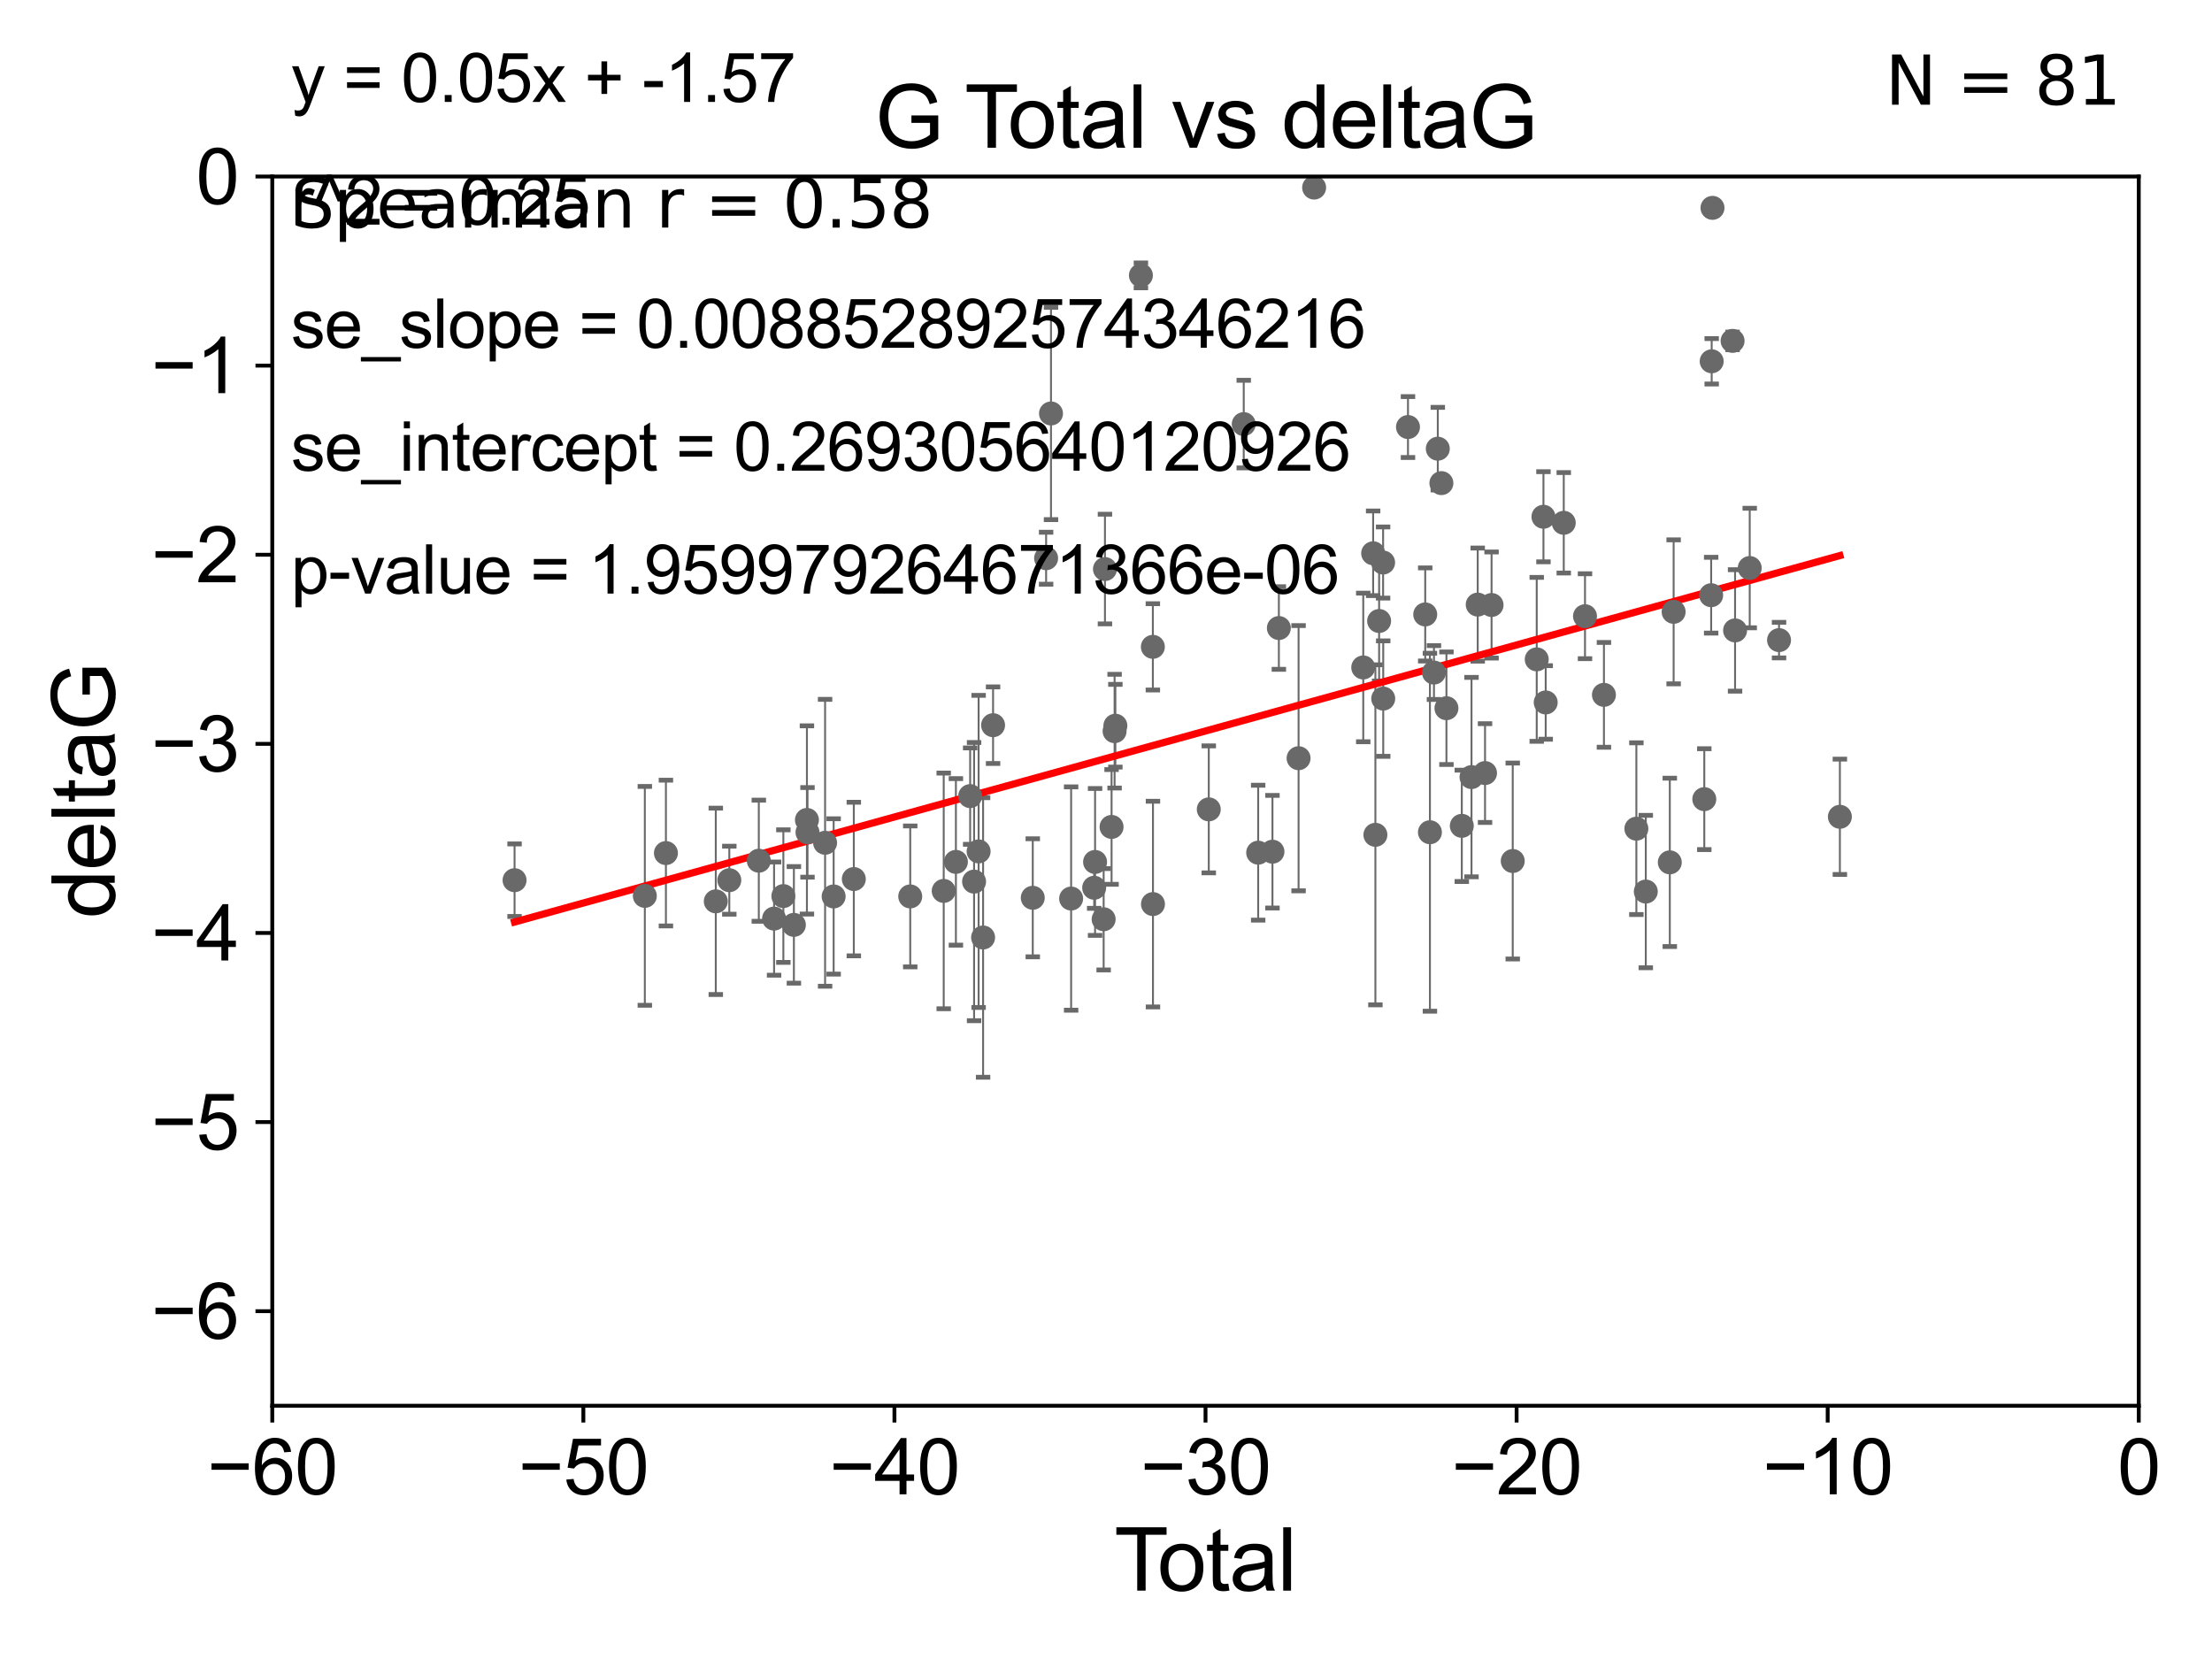 <?xml version="1.0" encoding="utf-8" standalone="no"?>
<!DOCTYPE svg PUBLIC "-//W3C//DTD SVG 1.1//EN"
  "http://www.w3.org/Graphics/SVG/1.1/DTD/svg11.dtd">
<svg xmlns:xlink="http://www.w3.org/1999/xlink" width="460.8pt" height="345.6pt" viewBox="0 0 460.8 345.6" xmlns="http://www.w3.org/2000/svg" version="1.1">
 <defs>
  <style type="text/css">*{stroke-linejoin: round; stroke-linecap: butt}</style>
 </defs>
 <g id="figure_1">
  <g id="patch_1">
   <path d="M 0 345.6 
L 460.8 345.6 
L 460.8 0 
L 0 0 
z
" style="fill: #ffffff"/>
  </g>
  <g id="axes_1">
   <g id="patch_2">
    <path d="M 56.72 292.84 
L 445.545 292.84 
L 445.545 36.775 
L 56.72 36.775 
z
" style="fill: #ffffff"/>
   </g>
   <g id="PathCollection_1">
    <defs>
     <path id="m48a52bcd30" d="M 0 1.118 
C 0.297 1.118 0.581 1 0.791 0.791 
C 1 0.581 1.118 0.297 1.118 0 
C 1.118 -0.297 1 -0.581 0.791 -0.791 
C 0.581 -1 0.297 -1.118 0 -1.118 
C -0.297 -1.118 -0.581 -1 -0.791 -0.791 
C -1 -0.581 -1.118 -0.297 -1.118 0 
C -1.118 0.297 -1 0.581 -0.791 0.791 
C -0.581 1 -0.297 1.118 0 1.118 
z
" style="stroke: #696969"/>
    </defs>
    <g clip-path="url(#p881b47f683)">
     <use xlink:href="#m48a52bcd30" x="107.193" y="183.361" style="fill: #696969; stroke: #696969"/>
     <use xlink:href="#m48a52bcd30" x="134.331" y="186.627" style="fill: #696969; stroke: #696969"/>
     <use xlink:href="#m48a52bcd30" x="138.723" y="177.712" style="fill: #696969; stroke: #696969"/>
     <use xlink:href="#m48a52bcd30" x="149.113" y="187.766" style="fill: #696969; stroke: #696969"/>
     <use xlink:href="#m48a52bcd30" x="151.929" y="183.361" style="fill: #696969; stroke: #696969"/>
     <use xlink:href="#m48a52bcd30" x="158.074" y="179.304" style="fill: #696969; stroke: #696969"/>
     <use xlink:href="#m48a52bcd30" x="161.254" y="191.362" style="fill: #696969; stroke: #696969"/>
     <use xlink:href="#m48a52bcd30" x="163.189" y="186.675" style="fill: #696969; stroke: #696969"/>
     <use xlink:href="#m48a52bcd30" x="165.382" y="192.668" style="fill: #696969; stroke: #696969"/>
     <use xlink:href="#m48a52bcd30" x="168.098" y="170.809" style="fill: #696969; stroke: #696969"/>
     <use xlink:href="#m48a52bcd30" x="168.217" y="173.397" style="fill: #696969; stroke: #696969"/>
     <use xlink:href="#m48a52bcd30" x="171.882" y="175.566" style="fill: #696969; stroke: #696969"/>
     <use xlink:href="#m48a52bcd30" x="173.663" y="186.743" style="fill: #696969; stroke: #696969"/>
     <use xlink:href="#m48a52bcd30" x="177.866" y="183.121" style="fill: #696969; stroke: #696969"/>
     <use xlink:href="#m48a52bcd30" x="189.618" y="186.741" style="fill: #696969; stroke: #696969"/>
     <use xlink:href="#m48a52bcd30" x="196.593" y="185.595" style="fill: #696969; stroke: #696969"/>
     <use xlink:href="#m48a52bcd30" x="199.132" y="179.547" style="fill: #696969; stroke: #696969"/>
     <use xlink:href="#m48a52bcd30" x="202.102" y="165.842" style="fill: #696969; stroke: #696969"/>
     <use xlink:href="#m48a52bcd30" x="202.919" y="183.656" style="fill: #696969; stroke: #696969"/>
     <use xlink:href="#m48a52bcd30" x="203.864" y="177.365" style="fill: #696969; stroke: #696969"/>
     <use xlink:href="#m48a52bcd30" x="204.798" y="195.295" style="fill: #696969; stroke: #696969"/>
     <use xlink:href="#m48a52bcd30" x="206.875" y="151.072" style="fill: #696969; stroke: #696969"/>
     <use xlink:href="#m48a52bcd30" x="215.145" y="187.024" style="fill: #696969; stroke: #696969"/>
     <use xlink:href="#m48a52bcd30" x="217.924" y="116.288" style="fill: #696969; stroke: #696969"/>
     <use xlink:href="#m48a52bcd30" x="218.942" y="86.133" style="fill: #696969; stroke: #696969"/>
     <use xlink:href="#m48a52bcd30" x="223.135" y="187.184" style="fill: #696969; stroke: #696969"/>
     <use xlink:href="#m48a52bcd30" x="227.936" y="184.94" style="fill: #696969; stroke: #696969"/>
     <use xlink:href="#m48a52bcd30" x="228.124" y="179.561" style="fill: #696969; stroke: #696969"/>
     <use xlink:href="#m48a52bcd30" x="229.91" y="191.497" style="fill: #696969; stroke: #696969"/>
     <use xlink:href="#m48a52bcd30" x="230.183" y="118.544" style="fill: #696969; stroke: #696969"/>
     <use xlink:href="#m48a52bcd30" x="231.56" y="172.264" style="fill: #696969; stroke: #696969"/>
     <use xlink:href="#m48a52bcd30" x="232.19" y="152.317" style="fill: #696969; stroke: #696969"/>
     <use xlink:href="#m48a52bcd30" x="232.353" y="151.181" style="fill: #696969; stroke: #696969"/>
     <use xlink:href="#m48a52bcd30" x="237.672" y="57.363" style="fill: #696969; stroke: #696969"/>
     <use xlink:href="#m48a52bcd30" x="240.162" y="134.75" style="fill: #696969; stroke: #696969"/>
     <use xlink:href="#m48a52bcd30" x="240.184" y="188.337" style="fill: #696969; stroke: #696969"/>
     <use xlink:href="#m48a52bcd30" x="251.81" y="168.607" style="fill: #696969; stroke: #696969"/>
     <use xlink:href="#m48a52bcd30" x="259.094" y="88.35" style="fill: #696969; stroke: #696969"/>
     <use xlink:href="#m48a52bcd30" x="262.101" y="177.627" style="fill: #696969; stroke: #696969"/>
     <use xlink:href="#m48a52bcd30" x="265.077" y="177.423" style="fill: #696969; stroke: #696969"/>
     <use xlink:href="#m48a52bcd30" x="266.411" y="130.831" style="fill: #696969; stroke: #696969"/>
     <use xlink:href="#m48a52bcd30" x="270.518" y="157.948" style="fill: #696969; stroke: #696969"/>
     <use xlink:href="#m48a52bcd30" x="273.757" y="39.074" style="fill: #696969; stroke: #696969"/>
     <use xlink:href="#m48a52bcd30" x="283.989" y="139.042" style="fill: #696969; stroke: #696969"/>
     <use xlink:href="#m48a52bcd30" x="286.052" y="115.259" style="fill: #696969; stroke: #696969"/>
     <use xlink:href="#m48a52bcd30" x="286.521" y="173.908" style="fill: #696969; stroke: #696969"/>
     <use xlink:href="#m48a52bcd30" x="287.295" y="129.363" style="fill: #696969; stroke: #696969"/>
     <use xlink:href="#m48a52bcd30" x="288.126" y="117.184" style="fill: #696969; stroke: #696969"/>
     <use xlink:href="#m48a52bcd30" x="288.151" y="145.529" style="fill: #696969; stroke: #696969"/>
     <use xlink:href="#m48a52bcd30" x="293.308" y="88.96" style="fill: #696969; stroke: #696969"/>
     <use xlink:href="#m48a52bcd30" x="296.9" y="127.998" style="fill: #696969; stroke: #696969"/>
     <use xlink:href="#m48a52bcd30" x="297.879" y="173.37" style="fill: #696969; stroke: #696969"/>
     <use xlink:href="#m48a52bcd30" x="298.72" y="140.106" style="fill: #696969; stroke: #696969"/>
     <use xlink:href="#m48a52bcd30" x="299.52" y="93.472" style="fill: #696969; stroke: #696969"/>
     <use xlink:href="#m48a52bcd30" x="300.268" y="100.642" style="fill: #696969; stroke: #696969"/>
     <use xlink:href="#m48a52bcd30" x="301.321" y="147.535" style="fill: #696969; stroke: #696969"/>
     <use xlink:href="#m48a52bcd30" x="304.521" y="172.036" style="fill: #696969; stroke: #696969"/>
     <use xlink:href="#m48a52bcd30" x="306.542" y="161.883" style="fill: #696969; stroke: #696969"/>
     <use xlink:href="#m48a52bcd30" x="307.836" y="125.95" style="fill: #696969; stroke: #696969"/>
     <use xlink:href="#m48a52bcd30" x="309.36" y="161.044" style="fill: #696969; stroke: #696969"/>
     <use xlink:href="#m48a52bcd30" x="310.721" y="126.034" style="fill: #696969; stroke: #696969"/>
     <use xlink:href="#m48a52bcd30" x="315.131" y="179.365" style="fill: #696969; stroke: #696969"/>
     <use xlink:href="#m48a52bcd30" x="320.129" y="137.356" style="fill: #696969; stroke: #696969"/>
     <use xlink:href="#m48a52bcd30" x="321.531" y="107.649" style="fill: #696969; stroke: #696969"/>
     <use xlink:href="#m48a52bcd30" x="321.998" y="146.332" style="fill: #696969; stroke: #696969"/>
     <use xlink:href="#m48a52bcd30" x="325.76" y="108.91" style="fill: #696969; stroke: #696969"/>
     <use xlink:href="#m48a52bcd30" x="330.185" y="128.37" style="fill: #696969; stroke: #696969"/>
     <use xlink:href="#m48a52bcd30" x="334.13" y="144.75" style="fill: #696969; stroke: #696969"/>
     <use xlink:href="#m48a52bcd30" x="340.886" y="172.629" style="fill: #696969; stroke: #696969"/>
     <use xlink:href="#m48a52bcd30" x="342.848" y="185.726" style="fill: #696969; stroke: #696969"/>
     <use xlink:href="#m48a52bcd30" x="347.849" y="179.642" style="fill: #696969; stroke: #696969"/>
     <use xlink:href="#m48a52bcd30" x="348.649" y="127.457" style="fill: #696969; stroke: #696969"/>
     <use xlink:href="#m48a52bcd30" x="355.036" y="166.478" style="fill: #696969; stroke: #696969"/>
     <use xlink:href="#m48a52bcd30" x="356.466" y="123.993" style="fill: #696969; stroke: #696969"/>
     <use xlink:href="#m48a52bcd30" x="356.576" y="75.265" style="fill: #696969; stroke: #696969"/>
     <use xlink:href="#m48a52bcd30" x="356.745" y="43.3" style="fill: #696969; stroke: #696969"/>
     <use xlink:href="#m48a52bcd30" x="360.93" y="71.012" style="fill: #696969; stroke: #696969"/>
     <use xlink:href="#m48a52bcd30" x="361.447" y="131.327" style="fill: #696969; stroke: #696969"/>
     <use xlink:href="#m48a52bcd30" x="364.5" y="118.329" style="fill: #696969; stroke: #696969"/>
     <use xlink:href="#m48a52bcd30" x="370.606" y="133.35" style="fill: #696969; stroke: #696969"/>
     <use xlink:href="#m48a52bcd30" x="383.281" y="170.152" style="fill: #696969; stroke: #696969"/>
    </g>
   </g>
   <g id="matplotlib.axis_1">
    <g id="xtick_1">
     <g id="line2d_1">
      <defs>
       <path id="me934c9e44e" d="M 0 0 
L 0 3.5 
" style="stroke: #000000; stroke-width: 0.8"/>
      </defs>
      <g>
       <use xlink:href="#me934c9e44e" x="56.72" y="292.84" style="stroke: #000000; stroke-width: 0.8"/>
      </g>
     </g>
     <g id="text_1">
      <!-- −60 -->
      <g transform="translate(43.15 311.293)scale(0.16 -0.16)">
       <defs>
        <path id="ArialMT-2212" d="M 3381 1997 
L 356 1997 
L 356 2522 
L 3381 2522 
L 3381 1997 
z
" transform="scale(0.016)"/>
        <path id="ArialMT-36" d="M 3184 3459 
L 2625 3416 
Q 2550 3747 2413 3897 
Q 2184 4138 1850 4138 
Q 1581 4138 1378 3988 
Q 1113 3794 959 3422 
Q 806 3050 800 2363 
Q 1003 2672 1297 2822 
Q 1591 2972 1913 2972 
Q 2475 2972 2870 2558 
Q 3266 2144 3266 1488 
Q 3266 1056 3080 686 
Q 2894 316 2569 119 
Q 2244 -78 1831 -78 
Q 1128 -78 684 439 
Q 241 956 241 2144 
Q 241 3472 731 4075 
Q 1159 4600 1884 4600 
Q 2425 4600 2770 4297 
Q 3116 3994 3184 3459 
z
M 888 1484 
Q 888 1194 1011 928 
Q 1134 663 1356 523 
Q 1578 384 1822 384 
Q 2178 384 2434 671 
Q 2691 959 2691 1453 
Q 2691 1928 2437 2201 
Q 2184 2475 1800 2475 
Q 1419 2475 1153 2201 
Q 888 1928 888 1484 
z
" transform="scale(0.016)"/>
        <path id="ArialMT-30" d="M 266 2259 
Q 266 3072 433 3567 
Q 600 4063 929 4331 
Q 1259 4600 1759 4600 
Q 2128 4600 2406 4451 
Q 2684 4303 2865 4023 
Q 3047 3744 3150 3342 
Q 3253 2941 3253 2259 
Q 3253 1453 3087 958 
Q 2922 463 2592 192 
Q 2263 -78 1759 -78 
Q 1097 -78 719 397 
Q 266 969 266 2259 
z
M 844 2259 
Q 844 1131 1108 757 
Q 1372 384 1759 384 
Q 2147 384 2411 759 
Q 2675 1134 2675 2259 
Q 2675 3391 2411 3762 
Q 2147 4134 1753 4134 
Q 1366 4134 1134 3806 
Q 844 3388 844 2259 
z
" transform="scale(0.016)"/>
       </defs>
       <use xlink:href="#ArialMT-2212"/>
       <use xlink:href="#ArialMT-36" x="58.398"/>
       <use xlink:href="#ArialMT-30" x="114.014"/>
      </g>
     </g>
    </g>
    <g id="xtick_2">
     <g id="line2d_2">
      <g>
       <use xlink:href="#me934c9e44e" x="121.524" y="292.84" style="stroke: #000000; stroke-width: 0.8"/>
      </g>
     </g>
     <g id="text_2">
      <!-- −50 -->
      <g transform="translate(107.954 311.293)scale(0.16 -0.16)">
       <defs>
        <path id="ArialMT-35" d="M 266 1200 
L 856 1250 
Q 922 819 1161 601 
Q 1400 384 1738 384 
Q 2144 384 2425 690 
Q 2706 997 2706 1503 
Q 2706 1984 2436 2262 
Q 2166 2541 1728 2541 
Q 1456 2541 1237 2417 
Q 1019 2294 894 2097 
L 366 2166 
L 809 4519 
L 3088 4519 
L 3088 3981 
L 1259 3981 
L 1013 2750 
Q 1425 3038 1878 3038 
Q 2478 3038 2890 2622 
Q 3303 2206 3303 1553 
Q 3303 931 2941 478 
Q 2500 -78 1738 -78 
Q 1113 -78 717 272 
Q 322 622 266 1200 
z
" transform="scale(0.016)"/>
       </defs>
       <use xlink:href="#ArialMT-2212"/>
       <use xlink:href="#ArialMT-35" x="58.398"/>
       <use xlink:href="#ArialMT-30" x="114.014"/>
      </g>
     </g>
    </g>
    <g id="xtick_3">
     <g id="line2d_3">
      <g>
       <use xlink:href="#me934c9e44e" x="186.328" y="292.84" style="stroke: #000000; stroke-width: 0.8"/>
      </g>
     </g>
     <g id="text_3">
      <!-- −40 -->
      <g transform="translate(172.758 311.293)scale(0.16 -0.16)">
       <defs>
        <path id="ArialMT-34" d="M 2069 0 
L 2069 1097 
L 81 1097 
L 81 1613 
L 2172 4581 
L 2631 4581 
L 2631 1613 
L 3250 1613 
L 3250 1097 
L 2631 1097 
L 2631 0 
L 2069 0 
z
M 2069 1613 
L 2069 3678 
L 634 1613 
L 2069 1613 
z
" transform="scale(0.016)"/>
       </defs>
       <use xlink:href="#ArialMT-2212"/>
       <use xlink:href="#ArialMT-34" x="58.398"/>
       <use xlink:href="#ArialMT-30" x="114.014"/>
      </g>
     </g>
    </g>
    <g id="xtick_4">
     <g id="line2d_4">
      <g>
       <use xlink:href="#me934c9e44e" x="251.132" y="292.84" style="stroke: #000000; stroke-width: 0.8"/>
      </g>
     </g>
     <g id="text_4">
      <!-- −30 -->
      <g transform="translate(237.562 311.293)scale(0.16 -0.16)">
       <defs>
        <path id="ArialMT-33" d="M 269 1209 
L 831 1284 
Q 928 806 1161 595 
Q 1394 384 1728 384 
Q 2125 384 2398 659 
Q 2672 934 2672 1341 
Q 2672 1728 2419 1979 
Q 2166 2231 1775 2231 
Q 1616 2231 1378 2169 
L 1441 2663 
Q 1497 2656 1531 2656 
Q 1891 2656 2178 2843 
Q 2466 3031 2466 3422 
Q 2466 3731 2256 3934 
Q 2047 4138 1716 4138 
Q 1388 4138 1169 3931 
Q 950 3725 888 3313 
L 325 3413 
Q 428 3978 793 4289 
Q 1159 4600 1703 4600 
Q 2078 4600 2393 4439 
Q 2709 4278 2876 4000 
Q 3044 3722 3044 3409 
Q 3044 3113 2884 2869 
Q 2725 2625 2413 2481 
Q 2819 2388 3044 2092 
Q 3269 1797 3269 1353 
Q 3269 753 2831 336 
Q 2394 -81 1725 -81 
Q 1122 -81 723 278 
Q 325 638 269 1209 
z
" transform="scale(0.016)"/>
       </defs>
       <use xlink:href="#ArialMT-2212"/>
       <use xlink:href="#ArialMT-33" x="58.398"/>
       <use xlink:href="#ArialMT-30" x="114.014"/>
      </g>
     </g>
    </g>
    <g id="xtick_5">
     <g id="line2d_5">
      <g>
       <use xlink:href="#me934c9e44e" x="315.937" y="292.84" style="stroke: #000000; stroke-width: 0.8"/>
      </g>
     </g>
     <g id="text_5">
      <!-- −20 -->
      <g transform="translate(302.367 311.293)scale(0.16 -0.16)">
       <defs>
        <path id="ArialMT-32" d="M 3222 541 
L 3222 0 
L 194 0 
Q 188 203 259 391 
Q 375 700 629 1000 
Q 884 1300 1366 1694 
Q 2113 2306 2375 2664 
Q 2638 3022 2638 3341 
Q 2638 3675 2398 3904 
Q 2159 4134 1775 4134 
Q 1369 4134 1125 3890 
Q 881 3647 878 3216 
L 300 3275 
Q 359 3922 746 4261 
Q 1134 4600 1788 4600 
Q 2447 4600 2831 4234 
Q 3216 3869 3216 3328 
Q 3216 3053 3103 2787 
Q 2991 2522 2730 2228 
Q 2469 1934 1863 1422 
Q 1356 997 1212 845 
Q 1069 694 975 541 
L 3222 541 
z
" transform="scale(0.016)"/>
       </defs>
       <use xlink:href="#ArialMT-2212"/>
       <use xlink:href="#ArialMT-32" x="58.398"/>
       <use xlink:href="#ArialMT-30" x="114.014"/>
      </g>
     </g>
    </g>
    <g id="xtick_6">
     <g id="line2d_6">
      <g>
       <use xlink:href="#me934c9e44e" x="380.741" y="292.84" style="stroke: #000000; stroke-width: 0.8"/>
      </g>
     </g>
     <g id="text_6">
      <!-- −10 -->
      <g transform="translate(367.171 311.293)scale(0.16 -0.16)">
       <defs>
        <path id="ArialMT-31" d="M 2384 0 
L 1822 0 
L 1822 3584 
Q 1619 3391 1289 3197 
Q 959 3003 697 2906 
L 697 3450 
Q 1169 3672 1522 3987 
Q 1875 4303 2022 4600 
L 2384 4600 
L 2384 0 
z
" transform="scale(0.016)"/>
       </defs>
       <use xlink:href="#ArialMT-2212"/>
       <use xlink:href="#ArialMT-31" x="58.398"/>
       <use xlink:href="#ArialMT-30" x="114.014"/>
      </g>
     </g>
    </g>
    <g id="xtick_7">
     <g id="line2d_7">
      <g>
       <use xlink:href="#me934c9e44e" x="445.545" y="292.84" style="stroke: #000000; stroke-width: 0.8"/>
      </g>
     </g>
     <g id="text_7">
      <!-- 0 -->
      <g transform="translate(441.096 311.293)scale(0.16 -0.16)">
       <use xlink:href="#ArialMT-30"/>
      </g>
     </g>
    </g>
    <g id="text_8">
     <!-- Total -->
     <g transform="translate(232.127 331.357)scale(0.18 -0.18)">
      <defs>
       <path id="ArialMT-54" d="M 1659 0 
L 1659 4041 
L 150 4041 
L 150 4581 
L 3781 4581 
L 3781 4041 
L 2266 4041 
L 2266 0 
L 1659 0 
z
" transform="scale(0.016)"/>
       <path id="ArialMT-6f" d="M 213 1659 
Q 213 2581 725 3025 
Q 1153 3394 1769 3394 
Q 2453 3394 2887 2945 
Q 3322 2497 3322 1706 
Q 3322 1066 3130 698 
Q 2938 331 2570 128 
Q 2203 -75 1769 -75 
Q 1072 -75 642 372 
Q 213 819 213 1659 
z
M 791 1659 
Q 791 1022 1069 705 
Q 1347 388 1769 388 
Q 2188 388 2466 706 
Q 2744 1025 2744 1678 
Q 2744 2294 2464 2611 
Q 2184 2928 1769 2928 
Q 1347 2928 1069 2612 
Q 791 2297 791 1659 
z
" transform="scale(0.016)"/>
       <path id="ArialMT-74" d="M 1650 503 
L 1731 6 
Q 1494 -44 1306 -44 
Q 1000 -44 831 53 
Q 663 150 594 308 
Q 525 466 525 972 
L 525 2881 
L 113 2881 
L 113 3319 
L 525 3319 
L 525 4141 
L 1084 4478 
L 1084 3319 
L 1650 3319 
L 1650 2881 
L 1084 2881 
L 1084 941 
Q 1084 700 1114 631 
Q 1144 563 1211 522 
Q 1278 481 1403 481 
Q 1497 481 1650 503 
z
" transform="scale(0.016)"/>
       <path id="ArialMT-61" d="M 2588 409 
Q 2275 144 1986 34 
Q 1697 -75 1366 -75 
Q 819 -75 525 192 
Q 231 459 231 875 
Q 231 1119 342 1320 
Q 453 1522 633 1644 
Q 813 1766 1038 1828 
Q 1203 1872 1538 1913 
Q 2219 1994 2541 2106 
Q 2544 2222 2544 2253 
Q 2544 2597 2384 2738 
Q 2169 2928 1744 2928 
Q 1347 2928 1158 2789 
Q 969 2650 878 2297 
L 328 2372 
Q 403 2725 575 2942 
Q 747 3159 1072 3276 
Q 1397 3394 1825 3394 
Q 2250 3394 2515 3294 
Q 2781 3194 2906 3042 
Q 3031 2891 3081 2659 
Q 3109 2516 3109 2141 
L 3109 1391 
Q 3109 606 3145 398 
Q 3181 191 3288 0 
L 2700 0 
Q 2613 175 2588 409 
z
M 2541 1666 
Q 2234 1541 1622 1453 
Q 1275 1403 1131 1340 
Q 988 1278 909 1158 
Q 831 1038 831 891 
Q 831 666 1001 516 
Q 1172 366 1500 366 
Q 1825 366 2078 508 
Q 2331 650 2450 897 
Q 2541 1088 2541 1459 
L 2541 1666 
z
" transform="scale(0.016)"/>
       <path id="ArialMT-6c" d="M 409 0 
L 409 4581 
L 972 4581 
L 972 0 
L 409 0 
z
" transform="scale(0.016)"/>
      </defs>
      <use xlink:href="#ArialMT-54"/>
      <use xlink:href="#ArialMT-6f" x="49.959"/>
      <use xlink:href="#ArialMT-74" x="105.574"/>
      <use xlink:href="#ArialMT-61" x="133.357"/>
      <use xlink:href="#ArialMT-6c" x="188.973"/>
     </g>
    </g>
   </g>
   <g id="matplotlib.axis_2">
    <g id="ytick_1">
     <g id="line2d_8">
      <defs>
       <path id="me2747fba95" d="M 0 0 
L -3.5 0 
" style="stroke: #000000; stroke-width: 0.8"/>
      </defs>
      <g>
       <use xlink:href="#me2747fba95" x="56.72" y="273.143" style="stroke: #000000; stroke-width: 0.8"/>
      </g>
     </g>
     <g id="text_9">
      <!-- −6 -->
      <g transform="translate(31.477 278.869)scale(0.16 -0.16)">
       <use xlink:href="#ArialMT-2212"/>
       <use xlink:href="#ArialMT-36" x="58.398"/>
      </g>
     </g>
    </g>
    <g id="ytick_2">
     <g id="line2d_9">
      <g>
       <use xlink:href="#me2747fba95" x="56.72" y="233.748" style="stroke: #000000; stroke-width: 0.8"/>
      </g>
     </g>
     <g id="text_10">
      <!-- −5 -->
      <g transform="translate(31.477 239.474)scale(0.16 -0.16)">
       <use xlink:href="#ArialMT-2212"/>
       <use xlink:href="#ArialMT-35" x="58.398"/>
      </g>
     </g>
    </g>
    <g id="ytick_3">
     <g id="line2d_10">
      <g>
       <use xlink:href="#me2747fba95" x="56.72" y="194.353" style="stroke: #000000; stroke-width: 0.8"/>
      </g>
     </g>
     <g id="text_11">
      <!-- −4 -->
      <g transform="translate(31.477 200.08)scale(0.16 -0.16)">
       <use xlink:href="#ArialMT-2212"/>
       <use xlink:href="#ArialMT-34" x="58.398"/>
      </g>
     </g>
    </g>
    <g id="ytick_4">
     <g id="line2d_11">
      <g>
       <use xlink:href="#me2747fba95" x="56.72" y="154.959" style="stroke: #000000; stroke-width: 0.8"/>
      </g>
     </g>
     <g id="text_12">
      <!-- −3 -->
      <g transform="translate(31.477 160.685)scale(0.16 -0.16)">
       <use xlink:href="#ArialMT-2212"/>
       <use xlink:href="#ArialMT-33" x="58.398"/>
      </g>
     </g>
    </g>
    <g id="ytick_5">
     <g id="line2d_12">
      <g>
       <use xlink:href="#me2747fba95" x="56.72" y="115.564" style="stroke: #000000; stroke-width: 0.8"/>
      </g>
     </g>
     <g id="text_13">
      <!-- −2 -->
      <g transform="translate(31.477 121.29)scale(0.16 -0.16)">
       <use xlink:href="#ArialMT-2212"/>
       <use xlink:href="#ArialMT-32" x="58.398"/>
      </g>
     </g>
    </g>
    <g id="ytick_6">
     <g id="line2d_13">
      <g>
       <use xlink:href="#me2747fba95" x="56.72" y="76.17" style="stroke: #000000; stroke-width: 0.8"/>
      </g>
     </g>
     <g id="text_14">
      <!-- −1 -->
      <g transform="translate(31.477 81.896)scale(0.16 -0.16)">
       <use xlink:href="#ArialMT-2212"/>
       <use xlink:href="#ArialMT-31" x="58.398"/>
      </g>
     </g>
    </g>
    <g id="ytick_7">
     <g id="line2d_14">
      <g>
       <use xlink:href="#me2747fba95" x="56.72" y="36.775" style="stroke: #000000; stroke-width: 0.8"/>
      </g>
     </g>
     <g id="text_15">
      <!-- 0 -->
      <g transform="translate(40.822 42.501)scale(0.16 -0.16)">
       <use xlink:href="#ArialMT-30"/>
      </g>
     </g>
    </g>
    <g id="text_16">
     <!-- deltaG -->
     <g transform="translate(23.9 191.322)rotate(-90)scale(0.18 -0.18)">
      <defs>
       <path id="ArialMT-64" d="M 2575 0 
L 2575 419 
Q 2259 -75 1647 -75 
Q 1250 -75 917 144 
Q 584 363 401 755 
Q 219 1147 219 1656 
Q 219 2153 384 2558 
Q 550 2963 881 3178 
Q 1213 3394 1622 3394 
Q 1922 3394 2156 3267 
Q 2391 3141 2538 2938 
L 2538 4581 
L 3097 4581 
L 3097 0 
L 2575 0 
z
M 797 1656 
Q 797 1019 1065 703 
Q 1334 388 1700 388 
Q 2069 388 2326 689 
Q 2584 991 2584 1609 
Q 2584 2291 2321 2609 
Q 2059 2928 1675 2928 
Q 1300 2928 1048 2622 
Q 797 2316 797 1656 
z
" transform="scale(0.016)"/>
       <path id="ArialMT-65" d="M 2694 1069 
L 3275 997 
Q 3138 488 2766 206 
Q 2394 -75 1816 -75 
Q 1088 -75 661 373 
Q 234 822 234 1631 
Q 234 2469 665 2931 
Q 1097 3394 1784 3394 
Q 2450 3394 2872 2941 
Q 3294 2488 3294 1666 
Q 3294 1616 3291 1516 
L 816 1516 
Q 847 969 1125 678 
Q 1403 388 1819 388 
Q 2128 388 2347 550 
Q 2566 713 2694 1069 
z
M 847 1978 
L 2700 1978 
Q 2663 2397 2488 2606 
Q 2219 2931 1791 2931 
Q 1403 2931 1139 2672 
Q 875 2413 847 1978 
z
" transform="scale(0.016)"/>
       <path id="ArialMT-47" d="M 2638 1797 
L 2638 2334 
L 4578 2338 
L 4578 638 
Q 4131 281 3656 101 
Q 3181 -78 2681 -78 
Q 2006 -78 1454 211 
Q 903 500 622 1047 
Q 341 1594 341 2269 
Q 341 2938 620 3517 
Q 900 4097 1425 4378 
Q 1950 4659 2634 4659 
Q 3131 4659 3532 4498 
Q 3934 4338 4162 4050 
Q 4391 3763 4509 3300 
L 3963 3150 
Q 3859 3500 3706 3700 
Q 3553 3900 3268 4020 
Q 2984 4141 2638 4141 
Q 2222 4141 1919 4014 
Q 1616 3888 1430 3681 
Q 1244 3475 1141 3228 
Q 966 2803 966 2306 
Q 966 1694 1177 1281 
Q 1388 869 1791 669 
Q 2194 469 2647 469 
Q 3041 469 3416 620 
Q 3791 772 3984 944 
L 3984 1797 
L 2638 1797 
z
" transform="scale(0.016)"/>
      </defs>
      <use xlink:href="#ArialMT-64"/>
      <use xlink:href="#ArialMT-65" x="55.615"/>
      <use xlink:href="#ArialMT-6c" x="111.23"/>
      <use xlink:href="#ArialMT-74" x="133.447"/>
      <use xlink:href="#ArialMT-61" x="161.23"/>
      <use xlink:href="#ArialMT-47" x="216.846"/>
     </g>
    </g>
   </g>
   <g id="LineCollection_1">
    <path d="M 107.193 190.918 
L 107.193 175.804 
" clip-path="url(#p881b47f683)" style="fill: none; stroke: #696969; stroke-width: 0.4"/>
    <path d="M 134.331 209.422 
L 134.331 163.832 
" clip-path="url(#p881b47f683)" style="fill: none; stroke: #696969; stroke-width: 0.4"/>
    <path d="M 138.723 192.894 
L 138.723 162.53 
" clip-path="url(#p881b47f683)" style="fill: none; stroke: #696969; stroke-width: 0.4"/>
    <path d="M 149.113 207.177 
L 149.113 168.355 
" clip-path="url(#p881b47f683)" style="fill: none; stroke: #696969; stroke-width: 0.4"/>
    <path d="M 151.929 190.447 
L 151.929 176.274 
" clip-path="url(#p881b47f683)" style="fill: none; stroke: #696969; stroke-width: 0.4"/>
    <path d="M 158.074 191.921 
L 158.074 166.688 
" clip-path="url(#p881b47f683)" style="fill: none; stroke: #696969; stroke-width: 0.4"/>
    <path d="M 161.254 203.155 
L 161.254 179.569 
" clip-path="url(#p881b47f683)" style="fill: none; stroke: #696969; stroke-width: 0.4"/>
    <path d="M 163.189 200.482 
L 163.189 172.868 
" clip-path="url(#p881b47f683)" style="fill: none; stroke: #696969; stroke-width: 0.4"/>
    <path d="M 165.382 204.811 
L 165.382 180.525 
" clip-path="url(#p881b47f683)" style="fill: none; stroke: #696969; stroke-width: 0.4"/>
    <path d="M 168.098 190.416 
L 168.098 151.203 
" clip-path="url(#p881b47f683)" style="fill: none; stroke: #696969; stroke-width: 0.4"/>
    <path d="M 168.217 182.729 
L 168.217 164.065 
" clip-path="url(#p881b47f683)" style="fill: none; stroke: #696969; stroke-width: 0.4"/>
    <path d="M 171.882 205.447 
L 171.882 145.685 
" clip-path="url(#p881b47f683)" style="fill: none; stroke: #696969; stroke-width: 0.4"/>
    <path d="M 173.663 202.923 
L 173.663 170.563 
" clip-path="url(#p881b47f683)" style="fill: none; stroke: #696969; stroke-width: 0.4"/>
    <path d="M 177.866 199.12 
L 177.866 167.123 
" clip-path="url(#p881b47f683)" style="fill: none; stroke: #696969; stroke-width: 0.4"/>
    <path d="M 189.618 201.422 
L 189.618 172.061 
" clip-path="url(#p881b47f683)" style="fill: none; stroke: #696969; stroke-width: 0.4"/>
    <path d="M 196.593 210.144 
L 196.593 161.047 
" clip-path="url(#p881b47f683)" style="fill: none; stroke: #696969; stroke-width: 0.4"/>
    <path d="M 199.132 196.891 
L 199.132 162.203 
" clip-path="url(#p881b47f683)" style="fill: none; stroke: #696969; stroke-width: 0.4"/>
    <path d="M 202.102 175.881 
L 202.102 155.804 
" clip-path="url(#p881b47f683)" style="fill: none; stroke: #696969; stroke-width: 0.4"/>
    <path d="M 202.919 212.633 
L 202.919 154.679 
" clip-path="url(#p881b47f683)" style="fill: none; stroke: #696969; stroke-width: 0.4"/>
    <path d="M 203.864 209.872 
L 203.864 144.859 
" clip-path="url(#p881b47f683)" style="fill: none; stroke: #696969; stroke-width: 0.4"/>
    <path d="M 204.798 224.411 
L 204.798 166.18 
" clip-path="url(#p881b47f683)" style="fill: none; stroke: #696969; stroke-width: 0.4"/>
    <path d="M 206.875 159.052 
L 206.875 143.092 
" clip-path="url(#p881b47f683)" style="fill: none; stroke: #696969; stroke-width: 0.4"/>
    <path d="M 215.145 199.324 
L 215.145 174.725 
" clip-path="url(#p881b47f683)" style="fill: none; stroke: #696969; stroke-width: 0.4"/>
    <path d="M 217.924 121.701 
L 217.924 110.875 
" clip-path="url(#p881b47f683)" style="fill: none; stroke: #696969; stroke-width: 0.4"/>
    <path d="M 218.942 108.244 
L 218.942 64.022 
" clip-path="url(#p881b47f683)" style="fill: none; stroke: #696969; stroke-width: 0.4"/>
    <path d="M 223.135 210.444 
L 223.135 163.924 
" clip-path="url(#p881b47f683)" style="fill: none; stroke: #696969; stroke-width: 0.4"/>
    <path d="M 227.936 189.225 
L 227.936 180.655 
" clip-path="url(#p881b47f683)" style="fill: none; stroke: #696969; stroke-width: 0.4"/>
    <path d="M 228.124 194.86 
L 228.124 164.263 
" clip-path="url(#p881b47f683)" style="fill: none; stroke: #696969; stroke-width: 0.4"/>
    <path d="M 229.91 202.055 
L 229.91 180.939 
" clip-path="url(#p881b47f683)" style="fill: none; stroke: #696969; stroke-width: 0.4"/>
    <path d="M 230.183 129.964 
L 230.183 107.124 
" clip-path="url(#p881b47f683)" style="fill: none; stroke: #696969; stroke-width: 0.4"/>
    <path d="M 231.56 184.214 
L 231.56 160.315 
" clip-path="url(#p881b47f683)" style="fill: none; stroke: #696969; stroke-width: 0.4"/>
    <path d="M 232.19 164.165 
L 232.19 140.47 
" clip-path="url(#p881b47f683)" style="fill: none; stroke: #696969; stroke-width: 0.4"/>
    <path d="M 232.353 159.797 
L 232.353 142.564 
" clip-path="url(#p881b47f683)" style="fill: none; stroke: #696969; stroke-width: 0.4"/>
    <path d="M 237.672 59.954 
L 237.672 54.772 
" clip-path="url(#p881b47f683)" style="fill: none; stroke: #696969; stroke-width: 0.4"/>
    <path d="M 240.162 143.736 
L 240.162 125.764 
" clip-path="url(#p881b47f683)" style="fill: none; stroke: #696969; stroke-width: 0.4"/>
    <path d="M 240.184 209.758 
L 240.184 166.916 
" clip-path="url(#p881b47f683)" style="fill: none; stroke: #696969; stroke-width: 0.4"/>
    <path d="M 251.81 181.833 
L 251.81 155.381 
" clip-path="url(#p881b47f683)" style="fill: none; stroke: #696969; stroke-width: 0.4"/>
    <path d="M 259.094 97.477 
L 259.094 79.222 
" clip-path="url(#p881b47f683)" style="fill: none; stroke: #696969; stroke-width: 0.4"/>
    <path d="M 262.101 191.679 
L 262.101 163.576 
" clip-path="url(#p881b47f683)" style="fill: none; stroke: #696969; stroke-width: 0.4"/>
    <path d="M 265.077 189.152 
L 265.077 165.694 
" clip-path="url(#p881b47f683)" style="fill: none; stroke: #696969; stroke-width: 0.4"/>
    <path d="M 266.411 139.431 
L 266.411 122.23 
" clip-path="url(#p881b47f683)" style="fill: none; stroke: #696969; stroke-width: 0.4"/>
    <path d="M 270.518 185.574 
L 270.518 130.321 
" clip-path="url(#p881b47f683)" style="fill: none; stroke: #696969; stroke-width: 0.4"/>
    <path d="M 273.757 39.661 
L 273.757 38.486 
" clip-path="url(#p881b47f683)" style="fill: none; stroke: #696969; stroke-width: 0.4"/>
    <path d="M 283.989 154.523 
L 283.989 123.56 
" clip-path="url(#p881b47f683)" style="fill: none; stroke: #696969; stroke-width: 0.4"/>
    <path d="M 286.052 124.077 
L 286.052 106.441 
" clip-path="url(#p881b47f683)" style="fill: none; stroke: #696969; stroke-width: 0.4"/>
    <path d="M 286.521 209.327 
L 286.521 138.489 
" clip-path="url(#p881b47f683)" style="fill: none; stroke: #696969; stroke-width: 0.4"/>
    <path d="M 287.295 141.877 
L 287.295 116.849 
" clip-path="url(#p881b47f683)" style="fill: none; stroke: #696969; stroke-width: 0.4"/>
    <path d="M 288.126 124.591 
L 288.126 109.776 
" clip-path="url(#p881b47f683)" style="fill: none; stroke: #696969; stroke-width: 0.4"/>
    <path d="M 288.151 157.557 
L 288.151 133.501 
" clip-path="url(#p881b47f683)" style="fill: none; stroke: #696969; stroke-width: 0.4"/>
    <path d="M 293.308 95.306 
L 293.308 82.614 
" clip-path="url(#p881b47f683)" style="fill: none; stroke: #696969; stroke-width: 0.4"/>
    <path d="M 296.9 137.698 
L 296.9 118.299 
" clip-path="url(#p881b47f683)" style="fill: none; stroke: #696969; stroke-width: 0.4"/>
    <path d="M 297.879 210.653 
L 297.879 136.087 
" clip-path="url(#p881b47f683)" style="fill: none; stroke: #696969; stroke-width: 0.4"/>
    <path d="M 298.72 145.711 
L 298.72 134.502 
" clip-path="url(#p881b47f683)" style="fill: none; stroke: #696969; stroke-width: 0.4"/>
    <path d="M 299.52 102.084 
L 299.52 84.861 
" clip-path="url(#p881b47f683)" style="fill: none; stroke: #696969; stroke-width: 0.4"/>
    <path d="M 300.268 101.753 
L 300.268 99.531 
" clip-path="url(#p881b47f683)" style="fill: none; stroke: #696969; stroke-width: 0.4"/>
    <path d="M 301.321 159.258 
L 301.321 135.813 
" clip-path="url(#p881b47f683)" style="fill: none; stroke: #696969; stroke-width: 0.4"/>
    <path d="M 304.521 183.631 
L 304.521 160.441 
" clip-path="url(#p881b47f683)" style="fill: none; stroke: #696969; stroke-width: 0.4"/>
    <path d="M 306.542 182.651 
L 306.542 141.115 
" clip-path="url(#p881b47f683)" style="fill: none; stroke: #696969; stroke-width: 0.4"/>
    <path d="M 307.836 137.731 
L 307.836 114.168 
" clip-path="url(#p881b47f683)" style="fill: none; stroke: #696969; stroke-width: 0.4"/>
    <path d="M 309.36 171.332 
L 309.36 150.755 
" clip-path="url(#p881b47f683)" style="fill: none; stroke: #696969; stroke-width: 0.4"/>
    <path d="M 310.721 137.084 
L 310.721 114.984 
" clip-path="url(#p881b47f683)" style="fill: none; stroke: #696969; stroke-width: 0.4"/>
    <path d="M 315.131 199.772 
L 315.131 158.959 
" clip-path="url(#p881b47f683)" style="fill: none; stroke: #696969; stroke-width: 0.4"/>
    <path d="M 320.129 154.429 
L 320.129 120.283 
" clip-path="url(#p881b47f683)" style="fill: none; stroke: #696969; stroke-width: 0.4"/>
    <path d="M 321.531 117.039 
L 321.531 98.26 
" clip-path="url(#p881b47f683)" style="fill: none; stroke: #696969; stroke-width: 0.4"/>
    <path d="M 321.998 153.992 
L 321.998 138.673 
" clip-path="url(#p881b47f683)" style="fill: none; stroke: #696969; stroke-width: 0.4"/>
    <path d="M 325.76 119.373 
L 325.76 98.446 
" clip-path="url(#p881b47f683)" style="fill: none; stroke: #696969; stroke-width: 0.4"/>
    <path d="M 330.185 137.214 
L 330.185 119.526 
" clip-path="url(#p881b47f683)" style="fill: none; stroke: #696969; stroke-width: 0.4"/>
    <path d="M 334.13 155.666 
L 334.13 133.834 
" clip-path="url(#p881b47f683)" style="fill: none; stroke: #696969; stroke-width: 0.4"/>
    <path d="M 340.886 190.515 
L 340.886 154.744 
" clip-path="url(#p881b47f683)" style="fill: none; stroke: #696969; stroke-width: 0.4"/>
    <path d="M 342.848 201.602 
L 342.848 169.849 
" clip-path="url(#p881b47f683)" style="fill: none; stroke: #696969; stroke-width: 0.4"/>
    <path d="M 347.849 197.176 
L 347.849 162.108 
" clip-path="url(#p881b47f683)" style="fill: none; stroke: #696969; stroke-width: 0.4"/>
    <path d="M 348.649 142.455 
L 348.649 112.459 
" clip-path="url(#p881b47f683)" style="fill: none; stroke: #696969; stroke-width: 0.4"/>
    <path d="M 355.036 176.985 
L 355.036 155.97 
" clip-path="url(#p881b47f683)" style="fill: none; stroke: #696969; stroke-width: 0.4"/>
    <path d="M 356.466 131.889 
L 356.466 116.097 
" clip-path="url(#p881b47f683)" style="fill: none; stroke: #696969; stroke-width: 0.4"/>
    <path d="M 356.576 79.995 
L 356.576 70.535 
" clip-path="url(#p881b47f683)" style="fill: none; stroke: #696969; stroke-width: 0.4"/>
    <path d="M 356.745 44.74 
L 356.745 41.86 
" clip-path="url(#p881b47f683)" style="fill: none; stroke: #696969; stroke-width: 0.4"/>
    <path d="M 360.93 72.852 
L 360.93 69.172 
" clip-path="url(#p881b47f683)" style="fill: none; stroke: #696969; stroke-width: 0.4"/>
    <path d="M 361.447 143.977 
L 361.447 118.677 
" clip-path="url(#p881b47f683)" style="fill: none; stroke: #696969; stroke-width: 0.4"/>
    <path d="M 364.5 130.781 
L 364.5 105.878 
" clip-path="url(#p881b47f683)" style="fill: none; stroke: #696969; stroke-width: 0.4"/>
    <path d="M 370.606 137.057 
L 370.606 129.643 
" clip-path="url(#p881b47f683)" style="fill: none; stroke: #696969; stroke-width: 0.4"/>
    <path d="M 383.281 182.166 
L 383.281 158.137 
" clip-path="url(#p881b47f683)" style="fill: none; stroke: #696969; stroke-width: 0.4"/>
   </g>
   <g id="line2d_15">
    <defs>
     <path id="ma200870eef" d="M 1.5 0 
L -1.5 -0 
" style="stroke: #696969"/>
    </defs>
    <g clip-path="url(#p881b47f683)">
     <use xlink:href="#ma200870eef" x="107.193" y="190.918" style="fill: #696969; stroke: #696969"/>
     <use xlink:href="#ma200870eef" x="134.331" y="209.422" style="fill: #696969; stroke: #696969"/>
     <use xlink:href="#ma200870eef" x="138.723" y="192.894" style="fill: #696969; stroke: #696969"/>
     <use xlink:href="#ma200870eef" x="149.113" y="207.177" style="fill: #696969; stroke: #696969"/>
     <use xlink:href="#ma200870eef" x="151.929" y="190.447" style="fill: #696969; stroke: #696969"/>
     <use xlink:href="#ma200870eef" x="158.074" y="191.921" style="fill: #696969; stroke: #696969"/>
     <use xlink:href="#ma200870eef" x="161.254" y="203.155" style="fill: #696969; stroke: #696969"/>
     <use xlink:href="#ma200870eef" x="163.189" y="200.482" style="fill: #696969; stroke: #696969"/>
     <use xlink:href="#ma200870eef" x="165.382" y="204.811" style="fill: #696969; stroke: #696969"/>
     <use xlink:href="#ma200870eef" x="168.098" y="190.416" style="fill: #696969; stroke: #696969"/>
     <use xlink:href="#ma200870eef" x="168.217" y="182.729" style="fill: #696969; stroke: #696969"/>
     <use xlink:href="#ma200870eef" x="171.882" y="205.447" style="fill: #696969; stroke: #696969"/>
     <use xlink:href="#ma200870eef" x="173.663" y="202.923" style="fill: #696969; stroke: #696969"/>
     <use xlink:href="#ma200870eef" x="177.866" y="199.12" style="fill: #696969; stroke: #696969"/>
     <use xlink:href="#ma200870eef" x="189.618" y="201.422" style="fill: #696969; stroke: #696969"/>
     <use xlink:href="#ma200870eef" x="196.593" y="210.144" style="fill: #696969; stroke: #696969"/>
     <use xlink:href="#ma200870eef" x="199.132" y="196.891" style="fill: #696969; stroke: #696969"/>
     <use xlink:href="#ma200870eef" x="202.102" y="175.881" style="fill: #696969; stroke: #696969"/>
     <use xlink:href="#ma200870eef" x="202.919" y="212.633" style="fill: #696969; stroke: #696969"/>
     <use xlink:href="#ma200870eef" x="203.864" y="209.872" style="fill: #696969; stroke: #696969"/>
     <use xlink:href="#ma200870eef" x="204.798" y="224.411" style="fill: #696969; stroke: #696969"/>
     <use xlink:href="#ma200870eef" x="206.875" y="159.052" style="fill: #696969; stroke: #696969"/>
     <use xlink:href="#ma200870eef" x="215.145" y="199.324" style="fill: #696969; stroke: #696969"/>
     <use xlink:href="#ma200870eef" x="217.924" y="121.701" style="fill: #696969; stroke: #696969"/>
     <use xlink:href="#ma200870eef" x="218.942" y="108.244" style="fill: #696969; stroke: #696969"/>
     <use xlink:href="#ma200870eef" x="223.135" y="210.444" style="fill: #696969; stroke: #696969"/>
     <use xlink:href="#ma200870eef" x="227.936" y="189.225" style="fill: #696969; stroke: #696969"/>
     <use xlink:href="#ma200870eef" x="228.124" y="194.86" style="fill: #696969; stroke: #696969"/>
     <use xlink:href="#ma200870eef" x="229.91" y="202.055" style="fill: #696969; stroke: #696969"/>
     <use xlink:href="#ma200870eef" x="230.183" y="129.964" style="fill: #696969; stroke: #696969"/>
     <use xlink:href="#ma200870eef" x="231.56" y="184.214" style="fill: #696969; stroke: #696969"/>
     <use xlink:href="#ma200870eef" x="232.19" y="164.165" style="fill: #696969; stroke: #696969"/>
     <use xlink:href="#ma200870eef" x="232.353" y="159.797" style="fill: #696969; stroke: #696969"/>
     <use xlink:href="#ma200870eef" x="237.672" y="59.954" style="fill: #696969; stroke: #696969"/>
     <use xlink:href="#ma200870eef" x="240.162" y="143.736" style="fill: #696969; stroke: #696969"/>
     <use xlink:href="#ma200870eef" x="240.184" y="209.758" style="fill: #696969; stroke: #696969"/>
     <use xlink:href="#ma200870eef" x="251.81" y="181.833" style="fill: #696969; stroke: #696969"/>
     <use xlink:href="#ma200870eef" x="259.094" y="97.477" style="fill: #696969; stroke: #696969"/>
     <use xlink:href="#ma200870eef" x="262.101" y="191.679" style="fill: #696969; stroke: #696969"/>
     <use xlink:href="#ma200870eef" x="265.077" y="189.152" style="fill: #696969; stroke: #696969"/>
     <use xlink:href="#ma200870eef" x="266.411" y="139.431" style="fill: #696969; stroke: #696969"/>
     <use xlink:href="#ma200870eef" x="270.518" y="185.574" style="fill: #696969; stroke: #696969"/>
     <use xlink:href="#ma200870eef" x="273.757" y="39.661" style="fill: #696969; stroke: #696969"/>
     <use xlink:href="#ma200870eef" x="283.989" y="154.523" style="fill: #696969; stroke: #696969"/>
     <use xlink:href="#ma200870eef" x="286.052" y="124.077" style="fill: #696969; stroke: #696969"/>
     <use xlink:href="#ma200870eef" x="286.521" y="209.327" style="fill: #696969; stroke: #696969"/>
     <use xlink:href="#ma200870eef" x="287.295" y="141.877" style="fill: #696969; stroke: #696969"/>
     <use xlink:href="#ma200870eef" x="288.126" y="124.591" style="fill: #696969; stroke: #696969"/>
     <use xlink:href="#ma200870eef" x="288.151" y="157.557" style="fill: #696969; stroke: #696969"/>
     <use xlink:href="#ma200870eef" x="293.308" y="95.306" style="fill: #696969; stroke: #696969"/>
     <use xlink:href="#ma200870eef" x="296.9" y="137.698" style="fill: #696969; stroke: #696969"/>
     <use xlink:href="#ma200870eef" x="297.879" y="210.653" style="fill: #696969; stroke: #696969"/>
     <use xlink:href="#ma200870eef" x="298.72" y="145.711" style="fill: #696969; stroke: #696969"/>
     <use xlink:href="#ma200870eef" x="299.52" y="102.084" style="fill: #696969; stroke: #696969"/>
     <use xlink:href="#ma200870eef" x="300.268" y="101.753" style="fill: #696969; stroke: #696969"/>
     <use xlink:href="#ma200870eef" x="301.321" y="159.258" style="fill: #696969; stroke: #696969"/>
     <use xlink:href="#ma200870eef" x="304.521" y="183.631" style="fill: #696969; stroke: #696969"/>
     <use xlink:href="#ma200870eef" x="306.542" y="182.651" style="fill: #696969; stroke: #696969"/>
     <use xlink:href="#ma200870eef" x="307.836" y="137.731" style="fill: #696969; stroke: #696969"/>
     <use xlink:href="#ma200870eef" x="309.36" y="171.332" style="fill: #696969; stroke: #696969"/>
     <use xlink:href="#ma200870eef" x="310.721" y="137.084" style="fill: #696969; stroke: #696969"/>
     <use xlink:href="#ma200870eef" x="315.131" y="199.772" style="fill: #696969; stroke: #696969"/>
     <use xlink:href="#ma200870eef" x="320.129" y="154.429" style="fill: #696969; stroke: #696969"/>
     <use xlink:href="#ma200870eef" x="321.531" y="117.039" style="fill: #696969; stroke: #696969"/>
     <use xlink:href="#ma200870eef" x="321.998" y="153.992" style="fill: #696969; stroke: #696969"/>
     <use xlink:href="#ma200870eef" x="325.76" y="119.373" style="fill: #696969; stroke: #696969"/>
     <use xlink:href="#ma200870eef" x="330.185" y="137.214" style="fill: #696969; stroke: #696969"/>
     <use xlink:href="#ma200870eef" x="334.13" y="155.666" style="fill: #696969; stroke: #696969"/>
     <use xlink:href="#ma200870eef" x="340.886" y="190.515" style="fill: #696969; stroke: #696969"/>
     <use xlink:href="#ma200870eef" x="342.848" y="201.602" style="fill: #696969; stroke: #696969"/>
     <use xlink:href="#ma200870eef" x="347.849" y="197.176" style="fill: #696969; stroke: #696969"/>
     <use xlink:href="#ma200870eef" x="348.649" y="142.455" style="fill: #696969; stroke: #696969"/>
     <use xlink:href="#ma200870eef" x="355.036" y="176.985" style="fill: #696969; stroke: #696969"/>
     <use xlink:href="#ma200870eef" x="356.466" y="131.889" style="fill: #696969; stroke: #696969"/>
     <use xlink:href="#ma200870eef" x="356.576" y="79.995" style="fill: #696969; stroke: #696969"/>
     <use xlink:href="#ma200870eef" x="356.745" y="44.74" style="fill: #696969; stroke: #696969"/>
     <use xlink:href="#ma200870eef" x="360.93" y="72.852" style="fill: #696969; stroke: #696969"/>
     <use xlink:href="#ma200870eef" x="361.447" y="143.977" style="fill: #696969; stroke: #696969"/>
     <use xlink:href="#ma200870eef" x="364.5" y="130.781" style="fill: #696969; stroke: #696969"/>
     <use xlink:href="#ma200870eef" x="370.606" y="137.057" style="fill: #696969; stroke: #696969"/>
     <use xlink:href="#ma200870eef" x="383.281" y="182.166" style="fill: #696969; stroke: #696969"/>
    </g>
   </g>
   <g id="line2d_16">
    <g clip-path="url(#p881b47f683)">
     <use xlink:href="#ma200870eef" x="107.193" y="175.804" style="fill: #696969; stroke: #696969"/>
     <use xlink:href="#ma200870eef" x="134.331" y="163.832" style="fill: #696969; stroke: #696969"/>
     <use xlink:href="#ma200870eef" x="138.723" y="162.53" style="fill: #696969; stroke: #696969"/>
     <use xlink:href="#ma200870eef" x="149.113" y="168.355" style="fill: #696969; stroke: #696969"/>
     <use xlink:href="#ma200870eef" x="151.929" y="176.274" style="fill: #696969; stroke: #696969"/>
     <use xlink:href="#ma200870eef" x="158.074" y="166.688" style="fill: #696969; stroke: #696969"/>
     <use xlink:href="#ma200870eef" x="161.254" y="179.569" style="fill: #696969; stroke: #696969"/>
     <use xlink:href="#ma200870eef" x="163.189" y="172.868" style="fill: #696969; stroke: #696969"/>
     <use xlink:href="#ma200870eef" x="165.382" y="180.525" style="fill: #696969; stroke: #696969"/>
     <use xlink:href="#ma200870eef" x="168.098" y="151.203" style="fill: #696969; stroke: #696969"/>
     <use xlink:href="#ma200870eef" x="168.217" y="164.065" style="fill: #696969; stroke: #696969"/>
     <use xlink:href="#ma200870eef" x="171.882" y="145.685" style="fill: #696969; stroke: #696969"/>
     <use xlink:href="#ma200870eef" x="173.663" y="170.563" style="fill: #696969; stroke: #696969"/>
     <use xlink:href="#ma200870eef" x="177.866" y="167.123" style="fill: #696969; stroke: #696969"/>
     <use xlink:href="#ma200870eef" x="189.618" y="172.061" style="fill: #696969; stroke: #696969"/>
     <use xlink:href="#ma200870eef" x="196.593" y="161.047" style="fill: #696969; stroke: #696969"/>
     <use xlink:href="#ma200870eef" x="199.132" y="162.203" style="fill: #696969; stroke: #696969"/>
     <use xlink:href="#ma200870eef" x="202.102" y="155.804" style="fill: #696969; stroke: #696969"/>
     <use xlink:href="#ma200870eef" x="202.919" y="154.679" style="fill: #696969; stroke: #696969"/>
     <use xlink:href="#ma200870eef" x="203.864" y="144.859" style="fill: #696969; stroke: #696969"/>
     <use xlink:href="#ma200870eef" x="204.798" y="166.18" style="fill: #696969; stroke: #696969"/>
     <use xlink:href="#ma200870eef" x="206.875" y="143.092" style="fill: #696969; stroke: #696969"/>
     <use xlink:href="#ma200870eef" x="215.145" y="174.725" style="fill: #696969; stroke: #696969"/>
     <use xlink:href="#ma200870eef" x="217.924" y="110.875" style="fill: #696969; stroke: #696969"/>
     <use xlink:href="#ma200870eef" x="218.942" y="64.022" style="fill: #696969; stroke: #696969"/>
     <use xlink:href="#ma200870eef" x="223.135" y="163.924" style="fill: #696969; stroke: #696969"/>
     <use xlink:href="#ma200870eef" x="227.936" y="180.655" style="fill: #696969; stroke: #696969"/>
     <use xlink:href="#ma200870eef" x="228.124" y="164.263" style="fill: #696969; stroke: #696969"/>
     <use xlink:href="#ma200870eef" x="229.91" y="180.939" style="fill: #696969; stroke: #696969"/>
     <use xlink:href="#ma200870eef" x="230.183" y="107.124" style="fill: #696969; stroke: #696969"/>
     <use xlink:href="#ma200870eef" x="231.56" y="160.315" style="fill: #696969; stroke: #696969"/>
     <use xlink:href="#ma200870eef" x="232.19" y="140.47" style="fill: #696969; stroke: #696969"/>
     <use xlink:href="#ma200870eef" x="232.353" y="142.564" style="fill: #696969; stroke: #696969"/>
     <use xlink:href="#ma200870eef" x="237.672" y="54.772" style="fill: #696969; stroke: #696969"/>
     <use xlink:href="#ma200870eef" x="240.162" y="125.764" style="fill: #696969; stroke: #696969"/>
     <use xlink:href="#ma200870eef" x="240.184" y="166.916" style="fill: #696969; stroke: #696969"/>
     <use xlink:href="#ma200870eef" x="251.81" y="155.381" style="fill: #696969; stroke: #696969"/>
     <use xlink:href="#ma200870eef" x="259.094" y="79.222" style="fill: #696969; stroke: #696969"/>
     <use xlink:href="#ma200870eef" x="262.101" y="163.576" style="fill: #696969; stroke: #696969"/>
     <use xlink:href="#ma200870eef" x="265.077" y="165.694" style="fill: #696969; stroke: #696969"/>
     <use xlink:href="#ma200870eef" x="266.411" y="122.23" style="fill: #696969; stroke: #696969"/>
     <use xlink:href="#ma200870eef" x="270.518" y="130.321" style="fill: #696969; stroke: #696969"/>
     <use xlink:href="#ma200870eef" x="273.757" y="38.486" style="fill: #696969; stroke: #696969"/>
     <use xlink:href="#ma200870eef" x="283.989" y="123.56" style="fill: #696969; stroke: #696969"/>
     <use xlink:href="#ma200870eef" x="286.052" y="106.441" style="fill: #696969; stroke: #696969"/>
     <use xlink:href="#ma200870eef" x="286.521" y="138.489" style="fill: #696969; stroke: #696969"/>
     <use xlink:href="#ma200870eef" x="287.295" y="116.849" style="fill: #696969; stroke: #696969"/>
     <use xlink:href="#ma200870eef" x="288.126" y="109.776" style="fill: #696969; stroke: #696969"/>
     <use xlink:href="#ma200870eef" x="288.151" y="133.501" style="fill: #696969; stroke: #696969"/>
     <use xlink:href="#ma200870eef" x="293.308" y="82.614" style="fill: #696969; stroke: #696969"/>
     <use xlink:href="#ma200870eef" x="296.9" y="118.299" style="fill: #696969; stroke: #696969"/>
     <use xlink:href="#ma200870eef" x="297.879" y="136.087" style="fill: #696969; stroke: #696969"/>
     <use xlink:href="#ma200870eef" x="298.72" y="134.502" style="fill: #696969; stroke: #696969"/>
     <use xlink:href="#ma200870eef" x="299.52" y="84.861" style="fill: #696969; stroke: #696969"/>
     <use xlink:href="#ma200870eef" x="300.268" y="99.531" style="fill: #696969; stroke: #696969"/>
     <use xlink:href="#ma200870eef" x="301.321" y="135.813" style="fill: #696969; stroke: #696969"/>
     <use xlink:href="#ma200870eef" x="304.521" y="160.441" style="fill: #696969; stroke: #696969"/>
     <use xlink:href="#ma200870eef" x="306.542" y="141.115" style="fill: #696969; stroke: #696969"/>
     <use xlink:href="#ma200870eef" x="307.836" y="114.168" style="fill: #696969; stroke: #696969"/>
     <use xlink:href="#ma200870eef" x="309.36" y="150.755" style="fill: #696969; stroke: #696969"/>
     <use xlink:href="#ma200870eef" x="310.721" y="114.984" style="fill: #696969; stroke: #696969"/>
     <use xlink:href="#ma200870eef" x="315.131" y="158.959" style="fill: #696969; stroke: #696969"/>
     <use xlink:href="#ma200870eef" x="320.129" y="120.283" style="fill: #696969; stroke: #696969"/>
     <use xlink:href="#ma200870eef" x="321.531" y="98.26" style="fill: #696969; stroke: #696969"/>
     <use xlink:href="#ma200870eef" x="321.998" y="138.673" style="fill: #696969; stroke: #696969"/>
     <use xlink:href="#ma200870eef" x="325.76" y="98.446" style="fill: #696969; stroke: #696969"/>
     <use xlink:href="#ma200870eef" x="330.185" y="119.526" style="fill: #696969; stroke: #696969"/>
     <use xlink:href="#ma200870eef" x="334.13" y="133.834" style="fill: #696969; stroke: #696969"/>
     <use xlink:href="#ma200870eef" x="340.886" y="154.744" style="fill: #696969; stroke: #696969"/>
     <use xlink:href="#ma200870eef" x="342.848" y="169.849" style="fill: #696969; stroke: #696969"/>
     <use xlink:href="#ma200870eef" x="347.849" y="162.108" style="fill: #696969; stroke: #696969"/>
     <use xlink:href="#ma200870eef" x="348.649" y="112.459" style="fill: #696969; stroke: #696969"/>
     <use xlink:href="#ma200870eef" x="355.036" y="155.97" style="fill: #696969; stroke: #696969"/>
     <use xlink:href="#ma200870eef" x="356.466" y="116.097" style="fill: #696969; stroke: #696969"/>
     <use xlink:href="#ma200870eef" x="356.576" y="70.535" style="fill: #696969; stroke: #696969"/>
     <use xlink:href="#ma200870eef" x="356.745" y="41.86" style="fill: #696969; stroke: #696969"/>
     <use xlink:href="#ma200870eef" x="360.93" y="69.172" style="fill: #696969; stroke: #696969"/>
     <use xlink:href="#ma200870eef" x="361.447" y="118.677" style="fill: #696969; stroke: #696969"/>
     <use xlink:href="#ma200870eef" x="364.5" y="105.878" style="fill: #696969; stroke: #696969"/>
     <use xlink:href="#ma200870eef" x="370.606" y="129.643" style="fill: #696969; stroke: #696969"/>
     <use xlink:href="#ma200870eef" x="383.281" y="158.137" style="fill: #696969; stroke: #696969"/>
    </g>
   </g>
   <g id="line2d_17">
    <path d="M 107.193 192.072 
L 134.331 184.569 
L 138.723 183.355 
L 149.113 180.482 
L 151.929 179.703 
L 158.074 178.004 
L 161.254 177.125 
L 163.189 176.59 
L 165.382 175.983 
L 168.098 175.232 
L 168.217 175.199 
L 171.882 174.186 
L 173.663 173.694 
L 177.866 172.532 
L 189.618 169.282 
L 196.593 167.354 
L 199.132 166.652 
L 202.102 165.83 
L 202.919 165.604 
L 203.864 165.343 
L 204.798 165.085 
L 206.875 164.511 
L 215.145 162.224 
L 217.924 161.456 
L 218.942 161.174 
L 223.135 160.015 
L 227.936 158.687 
L 228.124 158.635 
L 229.91 158.141 
L 230.183 158.066 
L 231.56 157.685 
L 232.19 157.511 
L 232.353 157.466 
L 237.672 155.995 
L 240.162 155.307 
L 240.184 155.301 
L 251.81 152.086 
L 259.094 150.072 
L 262.101 149.241 
L 265.077 148.418 
L 266.411 148.049 
L 270.518 146.913 
L 273.757 146.018 
L 283.989 143.189 
L 286.052 142.618 
L 286.521 142.489 
L 287.295 142.275 
L 288.126 142.045 
L 288.151 142.038 
L 293.308 140.612 
L 296.9 139.619 
L 297.879 139.348 
L 298.72 139.116 
L 299.52 138.895 
L 300.268 138.688 
L 301.321 138.396 
L 304.521 137.512 
L 306.542 136.953 
L 307.836 136.595 
L 309.36 136.174 
L 310.721 135.798 
L 315.131 134.578 
L 320.129 133.196 
L 321.531 132.808 
L 321.998 132.679 
L 325.76 131.639 
L 330.185 130.416 
L 334.13 129.325 
L 340.886 127.457 
L 342.848 126.914 
L 347.849 125.532 
L 348.649 125.311 
L 355.036 123.544 
L 356.466 123.149 
L 356.576 123.119 
L 356.745 123.072 
L 360.93 121.915 
L 361.447 121.772 
L 364.5 120.928 
L 370.606 119.239 
L 383.281 115.735 
" clip-path="url(#p881b47f683)" style="fill: none; stroke: #ff0000; stroke-width: 1.5; stroke-linecap: square"/>
   </g>
   <g id="line2d_18">
    <defs>
     <path id="mbd612b9408" d="M 0 2 
C 0.53 2 1.039 1.789 1.414 1.414 
C 1.789 1.039 2 0.53 2 0 
C 2 -0.53 1.789 -1.039 1.414 -1.414 
C 1.039 -1.789 0.53 -2 0 -2 
C -0.53 -2 -1.039 -1.789 -1.414 -1.414 
C -1.789 -1.039 -2 -0.53 -2 0 
C -2 0.53 -1.789 1.039 -1.414 1.414 
C -1.039 1.789 -0.53 2 0 2 
z
" style="stroke: #696969"/>
    </defs>
    <g clip-path="url(#p881b47f683)">
     <use xlink:href="#mbd612b9408" x="107.193" y="183.361" style="fill: #696969; stroke: #696969"/>
     <use xlink:href="#mbd612b9408" x="134.331" y="186.627" style="fill: #696969; stroke: #696969"/>
     <use xlink:href="#mbd612b9408" x="138.723" y="177.712" style="fill: #696969; stroke: #696969"/>
     <use xlink:href="#mbd612b9408" x="149.113" y="187.766" style="fill: #696969; stroke: #696969"/>
     <use xlink:href="#mbd612b9408" x="151.929" y="183.361" style="fill: #696969; stroke: #696969"/>
     <use xlink:href="#mbd612b9408" x="158.074" y="179.304" style="fill: #696969; stroke: #696969"/>
     <use xlink:href="#mbd612b9408" x="161.254" y="191.362" style="fill: #696969; stroke: #696969"/>
     <use xlink:href="#mbd612b9408" x="163.189" y="186.675" style="fill: #696969; stroke: #696969"/>
     <use xlink:href="#mbd612b9408" x="165.382" y="192.668" style="fill: #696969; stroke: #696969"/>
     <use xlink:href="#mbd612b9408" x="168.098" y="170.809" style="fill: #696969; stroke: #696969"/>
     <use xlink:href="#mbd612b9408" x="168.217" y="173.397" style="fill: #696969; stroke: #696969"/>
     <use xlink:href="#mbd612b9408" x="171.882" y="175.566" style="fill: #696969; stroke: #696969"/>
     <use xlink:href="#mbd612b9408" x="173.663" y="186.743" style="fill: #696969; stroke: #696969"/>
     <use xlink:href="#mbd612b9408" x="177.866" y="183.121" style="fill: #696969; stroke: #696969"/>
     <use xlink:href="#mbd612b9408" x="189.618" y="186.741" style="fill: #696969; stroke: #696969"/>
     <use xlink:href="#mbd612b9408" x="196.593" y="185.595" style="fill: #696969; stroke: #696969"/>
     <use xlink:href="#mbd612b9408" x="199.132" y="179.547" style="fill: #696969; stroke: #696969"/>
     <use xlink:href="#mbd612b9408" x="202.102" y="165.842" style="fill: #696969; stroke: #696969"/>
     <use xlink:href="#mbd612b9408" x="202.919" y="183.656" style="fill: #696969; stroke: #696969"/>
     <use xlink:href="#mbd612b9408" x="203.864" y="177.365" style="fill: #696969; stroke: #696969"/>
     <use xlink:href="#mbd612b9408" x="204.798" y="195.295" style="fill: #696969; stroke: #696969"/>
     <use xlink:href="#mbd612b9408" x="206.875" y="151.072" style="fill: #696969; stroke: #696969"/>
     <use xlink:href="#mbd612b9408" x="215.145" y="187.024" style="fill: #696969; stroke: #696969"/>
     <use xlink:href="#mbd612b9408" x="217.924" y="116.288" style="fill: #696969; stroke: #696969"/>
     <use xlink:href="#mbd612b9408" x="218.942" y="86.133" style="fill: #696969; stroke: #696969"/>
     <use xlink:href="#mbd612b9408" x="223.135" y="187.184" style="fill: #696969; stroke: #696969"/>
     <use xlink:href="#mbd612b9408" x="227.936" y="184.94" style="fill: #696969; stroke: #696969"/>
     <use xlink:href="#mbd612b9408" x="228.124" y="179.561" style="fill: #696969; stroke: #696969"/>
     <use xlink:href="#mbd612b9408" x="229.91" y="191.497" style="fill: #696969; stroke: #696969"/>
     <use xlink:href="#mbd612b9408" x="230.183" y="118.544" style="fill: #696969; stroke: #696969"/>
     <use xlink:href="#mbd612b9408" x="231.56" y="172.264" style="fill: #696969; stroke: #696969"/>
     <use xlink:href="#mbd612b9408" x="232.19" y="152.317" style="fill: #696969; stroke: #696969"/>
     <use xlink:href="#mbd612b9408" x="232.353" y="151.181" style="fill: #696969; stroke: #696969"/>
     <use xlink:href="#mbd612b9408" x="237.672" y="57.363" style="fill: #696969; stroke: #696969"/>
     <use xlink:href="#mbd612b9408" x="240.162" y="134.75" style="fill: #696969; stroke: #696969"/>
     <use xlink:href="#mbd612b9408" x="240.184" y="188.337" style="fill: #696969; stroke: #696969"/>
     <use xlink:href="#mbd612b9408" x="251.81" y="168.607" style="fill: #696969; stroke: #696969"/>
     <use xlink:href="#mbd612b9408" x="259.094" y="88.35" style="fill: #696969; stroke: #696969"/>
     <use xlink:href="#mbd612b9408" x="262.101" y="177.627" style="fill: #696969; stroke: #696969"/>
     <use xlink:href="#mbd612b9408" x="265.077" y="177.423" style="fill: #696969; stroke: #696969"/>
     <use xlink:href="#mbd612b9408" x="266.411" y="130.831" style="fill: #696969; stroke: #696969"/>
     <use xlink:href="#mbd612b9408" x="270.518" y="157.948" style="fill: #696969; stroke: #696969"/>
     <use xlink:href="#mbd612b9408" x="273.757" y="39.074" style="fill: #696969; stroke: #696969"/>
     <use xlink:href="#mbd612b9408" x="283.989" y="139.042" style="fill: #696969; stroke: #696969"/>
     <use xlink:href="#mbd612b9408" x="286.052" y="115.259" style="fill: #696969; stroke: #696969"/>
     <use xlink:href="#mbd612b9408" x="286.521" y="173.908" style="fill: #696969; stroke: #696969"/>
     <use xlink:href="#mbd612b9408" x="287.295" y="129.363" style="fill: #696969; stroke: #696969"/>
     <use xlink:href="#mbd612b9408" x="288.126" y="117.184" style="fill: #696969; stroke: #696969"/>
     <use xlink:href="#mbd612b9408" x="288.151" y="145.529" style="fill: #696969; stroke: #696969"/>
     <use xlink:href="#mbd612b9408" x="293.308" y="88.96" style="fill: #696969; stroke: #696969"/>
     <use xlink:href="#mbd612b9408" x="296.9" y="127.998" style="fill: #696969; stroke: #696969"/>
     <use xlink:href="#mbd612b9408" x="297.879" y="173.37" style="fill: #696969; stroke: #696969"/>
     <use xlink:href="#mbd612b9408" x="298.72" y="140.106" style="fill: #696969; stroke: #696969"/>
     <use xlink:href="#mbd612b9408" x="299.52" y="93.472" style="fill: #696969; stroke: #696969"/>
     <use xlink:href="#mbd612b9408" x="300.268" y="100.642" style="fill: #696969; stroke: #696969"/>
     <use xlink:href="#mbd612b9408" x="301.321" y="147.535" style="fill: #696969; stroke: #696969"/>
     <use xlink:href="#mbd612b9408" x="304.521" y="172.036" style="fill: #696969; stroke: #696969"/>
     <use xlink:href="#mbd612b9408" x="306.542" y="161.883" style="fill: #696969; stroke: #696969"/>
     <use xlink:href="#mbd612b9408" x="307.836" y="125.95" style="fill: #696969; stroke: #696969"/>
     <use xlink:href="#mbd612b9408" x="309.36" y="161.044" style="fill: #696969; stroke: #696969"/>
     <use xlink:href="#mbd612b9408" x="310.721" y="126.034" style="fill: #696969; stroke: #696969"/>
     <use xlink:href="#mbd612b9408" x="315.131" y="179.365" style="fill: #696969; stroke: #696969"/>
     <use xlink:href="#mbd612b9408" x="320.129" y="137.356" style="fill: #696969; stroke: #696969"/>
     <use xlink:href="#mbd612b9408" x="321.531" y="107.649" style="fill: #696969; stroke: #696969"/>
     <use xlink:href="#mbd612b9408" x="321.998" y="146.332" style="fill: #696969; stroke: #696969"/>
     <use xlink:href="#mbd612b9408" x="325.76" y="108.91" style="fill: #696969; stroke: #696969"/>
     <use xlink:href="#mbd612b9408" x="330.185" y="128.37" style="fill: #696969; stroke: #696969"/>
     <use xlink:href="#mbd612b9408" x="334.13" y="144.75" style="fill: #696969; stroke: #696969"/>
     <use xlink:href="#mbd612b9408" x="340.886" y="172.629" style="fill: #696969; stroke: #696969"/>
     <use xlink:href="#mbd612b9408" x="342.848" y="185.726" style="fill: #696969; stroke: #696969"/>
     <use xlink:href="#mbd612b9408" x="347.849" y="179.642" style="fill: #696969; stroke: #696969"/>
     <use xlink:href="#mbd612b9408" x="348.649" y="127.457" style="fill: #696969; stroke: #696969"/>
     <use xlink:href="#mbd612b9408" x="355.036" y="166.478" style="fill: #696969; stroke: #696969"/>
     <use xlink:href="#mbd612b9408" x="356.466" y="123.993" style="fill: #696969; stroke: #696969"/>
     <use xlink:href="#mbd612b9408" x="356.576" y="75.265" style="fill: #696969; stroke: #696969"/>
     <use xlink:href="#mbd612b9408" x="356.745" y="43.3" style="fill: #696969; stroke: #696969"/>
     <use xlink:href="#mbd612b9408" x="360.93" y="71.012" style="fill: #696969; stroke: #696969"/>
     <use xlink:href="#mbd612b9408" x="361.447" y="131.327" style="fill: #696969; stroke: #696969"/>
     <use xlink:href="#mbd612b9408" x="364.5" y="118.329" style="fill: #696969; stroke: #696969"/>
     <use xlink:href="#mbd612b9408" x="370.606" y="133.35" style="fill: #696969; stroke: #696969"/>
     <use xlink:href="#mbd612b9408" x="383.281" y="170.152" style="fill: #696969; stroke: #696969"/>
    </g>
   </g>
   <g id="patch_3">
    <path d="M 56.72 292.84 
L 56.72 36.775 
" style="fill: none; stroke: #000000; stroke-width: 0.8; stroke-linejoin: miter; stroke-linecap: square"/>
   </g>
   <g id="patch_4">
    <path d="M 445.545 292.84 
L 445.545 36.775 
" style="fill: none; stroke: #000000; stroke-width: 0.8; stroke-linejoin: miter; stroke-linecap: square"/>
   </g>
   <g id="patch_5">
    <path d="M 56.72 292.84 
L 445.545 292.84 
" style="fill: none; stroke: #000000; stroke-width: 0.8; stroke-linejoin: miter; stroke-linecap: square"/>
   </g>
   <g id="patch_6">
    <path d="M 56.72 36.775 
L 445.545 36.775 
" style="fill: none; stroke: #000000; stroke-width: 0.8; stroke-linejoin: miter; stroke-linecap: square"/>
   </g>
   <g id="text_17">
    <!-- N = 81 -->
    <g transform="translate(392.738 21.806)scale(0.14 -0.14)">
     <defs>
      <path id="DejaVuSans-4e" d="M 628 4666 
L 1478 4666 
L 3547 763 
L 3547 4666 
L 4159 4666 
L 4159 0 
L 3309 0 
L 1241 3903 
L 1241 0 
L 628 0 
L 628 4666 
z
" transform="scale(0.016)"/>
      <path id="DejaVuSans-20" transform="scale(0.016)"/>
      <path id="DejaVuSans-3d" d="M 678 2906 
L 4684 2906 
L 4684 2381 
L 678 2381 
L 678 2906 
z
M 678 1631 
L 4684 1631 
L 4684 1100 
L 678 1100 
L 678 1631 
z
" transform="scale(0.016)"/>
      <path id="DejaVuSans-38" d="M 2034 2216 
Q 1584 2216 1326 1975 
Q 1069 1734 1069 1313 
Q 1069 891 1326 650 
Q 1584 409 2034 409 
Q 2484 409 2743 651 
Q 3003 894 3003 1313 
Q 3003 1734 2745 1975 
Q 2488 2216 2034 2216 
z
M 1403 2484 
Q 997 2584 770 2862 
Q 544 3141 544 3541 
Q 544 4100 942 4425 
Q 1341 4750 2034 4750 
Q 2731 4750 3128 4425 
Q 3525 4100 3525 3541 
Q 3525 3141 3298 2862 
Q 3072 2584 2669 2484 
Q 3125 2378 3379 2068 
Q 3634 1759 3634 1313 
Q 3634 634 3220 271 
Q 2806 -91 2034 -91 
Q 1263 -91 848 271 
Q 434 634 434 1313 
Q 434 1759 690 2068 
Q 947 2378 1403 2484 
z
M 1172 3481 
Q 1172 3119 1398 2916 
Q 1625 2713 2034 2713 
Q 2441 2713 2670 2916 
Q 2900 3119 2900 3481 
Q 2900 3844 2670 4047 
Q 2441 4250 2034 4250 
Q 1625 4250 1398 4047 
Q 1172 3844 1172 3481 
z
" transform="scale(0.016)"/>
      <path id="DejaVuSans-31" d="M 794 531 
L 1825 531 
L 1825 4091 
L 703 3866 
L 703 4441 
L 1819 4666 
L 2450 4666 
L 2450 531 
L 3481 531 
L 3481 0 
L 794 0 
L 794 531 
z
" transform="scale(0.016)"/>
     </defs>
     <use xlink:href="#DejaVuSans-4e"/>
     <use xlink:href="#DejaVuSans-20" x="74.805"/>
     <use xlink:href="#DejaVuSans-3d" x="106.592"/>
     <use xlink:href="#DejaVuSans-20" x="190.381"/>
     <use xlink:href="#DejaVuSans-38" x="222.168"/>
     <use xlink:href="#DejaVuSans-31" x="285.791"/>
    </g>
   </g>
   <g id="text_18">
    <!-- Spearman r = 0.58 -->
    <g transform="translate(60.608 47.413)scale(0.14 -0.14)">
     <defs>
      <path id="DejaVuSans-53" d="M 3425 4513 
L 3425 3897 
Q 3066 4069 2747 4153 
Q 2428 4238 2131 4238 
Q 1616 4238 1336 4038 
Q 1056 3838 1056 3469 
Q 1056 3159 1242 3001 
Q 1428 2844 1947 2747 
L 2328 2669 
Q 3034 2534 3370 2195 
Q 3706 1856 3706 1288 
Q 3706 609 3251 259 
Q 2797 -91 1919 -91 
Q 1588 -91 1214 -16 
Q 841 59 441 206 
L 441 856 
Q 825 641 1194 531 
Q 1563 422 1919 422 
Q 2459 422 2753 634 
Q 3047 847 3047 1241 
Q 3047 1584 2836 1778 
Q 2625 1972 2144 2069 
L 1759 2144 
Q 1053 2284 737 2584 
Q 422 2884 422 3419 
Q 422 4038 858 4394 
Q 1294 4750 2059 4750 
Q 2388 4750 2728 4690 
Q 3069 4631 3425 4513 
z
" transform="scale(0.016)"/>
      <path id="DejaVuSans-70" d="M 1159 525 
L 1159 -1331 
L 581 -1331 
L 581 3500 
L 1159 3500 
L 1159 2969 
Q 1341 3281 1617 3432 
Q 1894 3584 2278 3584 
Q 2916 3584 3314 3078 
Q 3713 2572 3713 1747 
Q 3713 922 3314 415 
Q 2916 -91 2278 -91 
Q 1894 -91 1617 61 
Q 1341 213 1159 525 
z
M 3116 1747 
Q 3116 2381 2855 2742 
Q 2594 3103 2138 3103 
Q 1681 3103 1420 2742 
Q 1159 2381 1159 1747 
Q 1159 1113 1420 752 
Q 1681 391 2138 391 
Q 2594 391 2855 752 
Q 3116 1113 3116 1747 
z
" transform="scale(0.016)"/>
      <path id="DejaVuSans-65" d="M 3597 1894 
L 3597 1613 
L 953 1613 
Q 991 1019 1311 708 
Q 1631 397 2203 397 
Q 2534 397 2845 478 
Q 3156 559 3463 722 
L 3463 178 
Q 3153 47 2828 -22 
Q 2503 -91 2169 -91 
Q 1331 -91 842 396 
Q 353 884 353 1716 
Q 353 2575 817 3079 
Q 1281 3584 2069 3584 
Q 2775 3584 3186 3129 
Q 3597 2675 3597 1894 
z
M 3022 2063 
Q 3016 2534 2758 2815 
Q 2500 3097 2075 3097 
Q 1594 3097 1305 2825 
Q 1016 2553 972 2059 
L 3022 2063 
z
" transform="scale(0.016)"/>
      <path id="DejaVuSans-61" d="M 2194 1759 
Q 1497 1759 1228 1600 
Q 959 1441 959 1056 
Q 959 750 1161 570 
Q 1363 391 1709 391 
Q 2188 391 2477 730 
Q 2766 1069 2766 1631 
L 2766 1759 
L 2194 1759 
z
M 3341 1997 
L 3341 0 
L 2766 0 
L 2766 531 
Q 2569 213 2275 61 
Q 1981 -91 1556 -91 
Q 1019 -91 701 211 
Q 384 513 384 1019 
Q 384 1609 779 1909 
Q 1175 2209 1959 2209 
L 2766 2209 
L 2766 2266 
Q 2766 2663 2505 2880 
Q 2244 3097 1772 3097 
Q 1472 3097 1187 3025 
Q 903 2953 641 2809 
L 641 3341 
Q 956 3463 1253 3523 
Q 1550 3584 1831 3584 
Q 2591 3584 2966 3190 
Q 3341 2797 3341 1997 
z
" transform="scale(0.016)"/>
      <path id="DejaVuSans-72" d="M 2631 2963 
Q 2534 3019 2420 3045 
Q 2306 3072 2169 3072 
Q 1681 3072 1420 2755 
Q 1159 2438 1159 1844 
L 1159 0 
L 581 0 
L 581 3500 
L 1159 3500 
L 1159 2956 
Q 1341 3275 1631 3429 
Q 1922 3584 2338 3584 
Q 2397 3584 2469 3576 
Q 2541 3569 2628 3553 
L 2631 2963 
z
" transform="scale(0.016)"/>
      <path id="DejaVuSans-6d" d="M 3328 2828 
Q 3544 3216 3844 3400 
Q 4144 3584 4550 3584 
Q 5097 3584 5394 3201 
Q 5691 2819 5691 2113 
L 5691 0 
L 5113 0 
L 5113 2094 
Q 5113 2597 4934 2840 
Q 4756 3084 4391 3084 
Q 3944 3084 3684 2787 
Q 3425 2491 3425 1978 
L 3425 0 
L 2847 0 
L 2847 2094 
Q 2847 2600 2669 2842 
Q 2491 3084 2119 3084 
Q 1678 3084 1418 2786 
Q 1159 2488 1159 1978 
L 1159 0 
L 581 0 
L 581 3500 
L 1159 3500 
L 1159 2956 
Q 1356 3278 1631 3431 
Q 1906 3584 2284 3584 
Q 2666 3584 2933 3390 
Q 3200 3197 3328 2828 
z
" transform="scale(0.016)"/>
      <path id="DejaVuSans-6e" d="M 3513 2113 
L 3513 0 
L 2938 0 
L 2938 2094 
Q 2938 2591 2744 2837 
Q 2550 3084 2163 3084 
Q 1697 3084 1428 2787 
Q 1159 2491 1159 1978 
L 1159 0 
L 581 0 
L 581 3500 
L 1159 3500 
L 1159 2956 
Q 1366 3272 1645 3428 
Q 1925 3584 2291 3584 
Q 2894 3584 3203 3211 
Q 3513 2838 3513 2113 
z
" transform="scale(0.016)"/>
      <path id="DejaVuSans-30" d="M 2034 4250 
Q 1547 4250 1301 3770 
Q 1056 3291 1056 2328 
Q 1056 1369 1301 889 
Q 1547 409 2034 409 
Q 2525 409 2770 889 
Q 3016 1369 3016 2328 
Q 3016 3291 2770 3770 
Q 2525 4250 2034 4250 
z
M 2034 4750 
Q 2819 4750 3233 4129 
Q 3647 3509 3647 2328 
Q 3647 1150 3233 529 
Q 2819 -91 2034 -91 
Q 1250 -91 836 529 
Q 422 1150 422 2328 
Q 422 3509 836 4129 
Q 1250 4750 2034 4750 
z
" transform="scale(0.016)"/>
      <path id="DejaVuSans-2e" d="M 684 794 
L 1344 794 
L 1344 0 
L 684 0 
L 684 794 
z
" transform="scale(0.016)"/>
      <path id="DejaVuSans-35" d="M 691 4666 
L 3169 4666 
L 3169 4134 
L 1269 4134 
L 1269 2991 
Q 1406 3038 1543 3061 
Q 1681 3084 1819 3084 
Q 2600 3084 3056 2656 
Q 3513 2228 3513 1497 
Q 3513 744 3044 326 
Q 2575 -91 1722 -91 
Q 1428 -91 1123 -41 
Q 819 9 494 109 
L 494 744 
Q 775 591 1075 516 
Q 1375 441 1709 441 
Q 2250 441 2565 725 
Q 2881 1009 2881 1497 
Q 2881 1984 2565 2268 
Q 2250 2553 1709 2553 
Q 1456 2553 1204 2497 
Q 953 2441 691 2322 
L 691 4666 
z
" transform="scale(0.016)"/>
     </defs>
     <use xlink:href="#DejaVuSans-53"/>
     <use xlink:href="#DejaVuSans-70" x="63.477"/>
     <use xlink:href="#DejaVuSans-65" x="126.953"/>
     <use xlink:href="#DejaVuSans-61" x="188.477"/>
     <use xlink:href="#DejaVuSans-72" x="249.756"/>
     <use xlink:href="#DejaVuSans-6d" x="289.119"/>
     <use xlink:href="#DejaVuSans-61" x="386.531"/>
     <use xlink:href="#DejaVuSans-6e" x="447.811"/>
     <use xlink:href="#DejaVuSans-20" x="511.189"/>
     <use xlink:href="#DejaVuSans-72" x="542.977"/>
     <use xlink:href="#DejaVuSans-20" x="584.09"/>
     <use xlink:href="#DejaVuSans-3d" x="615.877"/>
     <use xlink:href="#DejaVuSans-20" x="699.666"/>
     <use xlink:href="#DejaVuSans-30" x="731.453"/>
     <use xlink:href="#DejaVuSans-2e" x="795.076"/>
     <use xlink:href="#DejaVuSans-35" x="826.863"/>
     <use xlink:href="#DejaVuSans-38" x="890.486"/>
    </g>
   </g>
   <g id="text_19">
    <!-- r^2 = 0.25 -->
    <g transform="translate(60.608 46.796)scale(0.14 -0.14)">
     <defs>
      <path id="ArialMT-72" d="M 416 0 
L 416 3319 
L 922 3319 
L 922 2816 
Q 1116 3169 1280 3281 
Q 1444 3394 1641 3394 
Q 1925 3394 2219 3213 
L 2025 2691 
Q 1819 2813 1613 2813 
Q 1428 2813 1281 2702 
Q 1134 2591 1072 2394 
Q 978 2094 978 1738 
L 978 0 
L 416 0 
z
" transform="scale(0.016)"/>
      <path id="ArialMT-5e" d="M 747 2156 
L 169 2156 
L 1272 4659 
L 1725 4659 
L 2834 2156 
L 2269 2156 
L 1497 4022 
L 747 2156 
z
" transform="scale(0.016)"/>
      <path id="ArialMT-20" transform="scale(0.016)"/>
      <path id="ArialMT-3d" d="M 3381 2694 
L 356 2694 
L 356 3219 
L 3381 3219 
L 3381 2694 
z
M 3381 1303 
L 356 1303 
L 356 1828 
L 3381 1828 
L 3381 1303 
z
" transform="scale(0.016)"/>
      <path id="ArialMT-2e" d="M 581 0 
L 581 641 
L 1222 641 
L 1222 0 
L 581 0 
z
" transform="scale(0.016)"/>
     </defs>
     <use xlink:href="#ArialMT-72"/>
     <use xlink:href="#ArialMT-5e" x="33.301"/>
     <use xlink:href="#ArialMT-32" x="80.225"/>
     <use xlink:href="#ArialMT-20" x="135.84"/>
     <use xlink:href="#ArialMT-3d" x="163.623"/>
     <use xlink:href="#ArialMT-20" x="222.021"/>
     <use xlink:href="#ArialMT-30" x="249.805"/>
     <use xlink:href="#ArialMT-2e" x="305.42"/>
     <use xlink:href="#ArialMT-32" x="333.203"/>
     <use xlink:href="#ArialMT-35" x="388.818"/>
    </g>
   </g>
   <g id="text_20">
    <!-- y = 0.05x + -1.57 -->
    <g transform="translate(60.608 21.231)scale(0.14 -0.14)">
     <defs>
      <path id="ArialMT-79" d="M 397 -1278 
L 334 -750 
Q 519 -800 656 -800 
Q 844 -800 956 -737 
Q 1069 -675 1141 -563 
Q 1194 -478 1313 -144 
Q 1328 -97 1363 -6 
L 103 3319 
L 709 3319 
L 1400 1397 
Q 1534 1031 1641 628 
Q 1738 1016 1872 1384 
L 2581 3319 
L 3144 3319 
L 1881 -56 
Q 1678 -603 1566 -809 
Q 1416 -1088 1222 -1217 
Q 1028 -1347 759 -1347 
Q 597 -1347 397 -1278 
z
" transform="scale(0.016)"/>
      <path id="ArialMT-78" d="M 47 0 
L 1259 1725 
L 138 3319 
L 841 3319 
L 1350 2541 
Q 1494 2319 1581 2169 
Q 1719 2375 1834 2534 
L 2394 3319 
L 3066 3319 
L 1919 1756 
L 3153 0 
L 2463 0 
L 1781 1031 
L 1600 1309 
L 728 0 
L 47 0 
z
" transform="scale(0.016)"/>
      <path id="ArialMT-2b" d="M 1603 741 
L 1603 1997 
L 356 1997 
L 356 2522 
L 1603 2522 
L 1603 3769 
L 2134 3769 
L 2134 2522 
L 3381 2522 
L 3381 1997 
L 2134 1997 
L 2134 741 
L 1603 741 
z
" transform="scale(0.016)"/>
      <path id="ArialMT-2d" d="M 203 1375 
L 203 1941 
L 1931 1941 
L 1931 1375 
L 203 1375 
z
" transform="scale(0.016)"/>
      <path id="ArialMT-37" d="M 303 3981 
L 303 4522 
L 3269 4522 
L 3269 4084 
Q 2831 3619 2401 2847 
Q 1972 2075 1738 1259 
Q 1569 684 1522 0 
L 944 0 
Q 953 541 1156 1306 
Q 1359 2072 1739 2783 
Q 2119 3494 2547 3981 
L 303 3981 
z
" transform="scale(0.016)"/>
     </defs>
     <use xlink:href="#ArialMT-79"/>
     <use xlink:href="#ArialMT-20" x="50"/>
     <use xlink:href="#ArialMT-3d" x="77.783"/>
     <use xlink:href="#ArialMT-20" x="136.182"/>
     <use xlink:href="#ArialMT-30" x="163.965"/>
     <use xlink:href="#ArialMT-2e" x="219.58"/>
     <use xlink:href="#ArialMT-30" x="247.363"/>
     <use xlink:href="#ArialMT-35" x="302.979"/>
     <use xlink:href="#ArialMT-78" x="358.594"/>
     <use xlink:href="#ArialMT-20" x="408.594"/>
     <use xlink:href="#ArialMT-2b" x="436.377"/>
     <use xlink:href="#ArialMT-20" x="494.775"/>
     <use xlink:href="#ArialMT-2d" x="522.559"/>
     <use xlink:href="#ArialMT-31" x="555.859"/>
     <use xlink:href="#ArialMT-2e" x="611.475"/>
     <use xlink:href="#ArialMT-35" x="639.258"/>
     <use xlink:href="#ArialMT-37" x="694.873"/>
    </g>
   </g>
   <g id="text_21">
    <!-- se_slope = 0.008852892574346216 -->
    <g transform="translate(60.608 72.444)scale(0.14 -0.14)">
     <defs>
      <path id="ArialMT-73" d="M 197 991 
L 753 1078 
Q 800 744 1014 566 
Q 1228 388 1613 388 
Q 2000 388 2187 545 
Q 2375 703 2375 916 
Q 2375 1106 2209 1216 
Q 2094 1291 1634 1406 
Q 1016 1563 777 1677 
Q 538 1791 414 1992 
Q 291 2194 291 2438 
Q 291 2659 392 2848 
Q 494 3038 669 3163 
Q 800 3259 1026 3326 
Q 1253 3394 1513 3394 
Q 1903 3394 2198 3281 
Q 2494 3169 2634 2976 
Q 2775 2784 2828 2463 
L 2278 2388 
Q 2241 2644 2061 2787 
Q 1881 2931 1553 2931 
Q 1166 2931 1000 2803 
Q 834 2675 834 2503 
Q 834 2394 903 2306 
Q 972 2216 1119 2156 
Q 1203 2125 1616 2013 
Q 2213 1853 2448 1751 
Q 2684 1650 2818 1456 
Q 2953 1263 2953 975 
Q 2953 694 2789 445 
Q 2625 197 2315 61 
Q 2006 -75 1616 -75 
Q 969 -75 630 194 
Q 291 463 197 991 
z
" transform="scale(0.016)"/>
      <path id="ArialMT-5f" d="M -97 -1272 
L -97 -866 
L 3631 -866 
L 3631 -1272 
L -97 -1272 
z
" transform="scale(0.016)"/>
      <path id="ArialMT-70" d="M 422 -1272 
L 422 3319 
L 934 3319 
L 934 2888 
Q 1116 3141 1344 3267 
Q 1572 3394 1897 3394 
Q 2322 3394 2647 3175 
Q 2972 2956 3137 2557 
Q 3303 2159 3303 1684 
Q 3303 1175 3120 767 
Q 2938 359 2589 142 
Q 2241 -75 1856 -75 
Q 1575 -75 1351 44 
Q 1128 163 984 344 
L 984 -1272 
L 422 -1272 
z
M 931 1641 
Q 931 1000 1190 694 
Q 1450 388 1819 388 
Q 2194 388 2461 705 
Q 2728 1022 2728 1688 
Q 2728 2322 2467 2637 
Q 2206 2953 1844 2953 
Q 1484 2953 1207 2617 
Q 931 2281 931 1641 
z
" transform="scale(0.016)"/>
      <path id="ArialMT-38" d="M 1131 2484 
Q 781 2613 612 2850 
Q 444 3088 444 3419 
Q 444 3919 803 4259 
Q 1163 4600 1759 4600 
Q 2359 4600 2725 4251 
Q 3091 3903 3091 3403 
Q 3091 3084 2923 2848 
Q 2756 2613 2416 2484 
Q 2838 2347 3058 2040 
Q 3278 1734 3278 1309 
Q 3278 722 2862 322 
Q 2447 -78 1769 -78 
Q 1091 -78 675 323 
Q 259 725 259 1325 
Q 259 1772 486 2073 
Q 713 2375 1131 2484 
z
M 1019 3438 
Q 1019 3113 1228 2906 
Q 1438 2700 1772 2700 
Q 2097 2700 2305 2904 
Q 2513 3109 2513 3406 
Q 2513 3716 2298 3927 
Q 2084 4138 1766 4138 
Q 1444 4138 1231 3931 
Q 1019 3725 1019 3438 
z
M 838 1322 
Q 838 1081 952 856 
Q 1066 631 1291 507 
Q 1516 384 1775 384 
Q 2178 384 2440 643 
Q 2703 903 2703 1303 
Q 2703 1709 2433 1975 
Q 2163 2241 1756 2241 
Q 1359 2241 1098 1978 
Q 838 1716 838 1322 
z
" transform="scale(0.016)"/>
      <path id="ArialMT-39" d="M 350 1059 
L 891 1109 
Q 959 728 1153 556 
Q 1347 384 1650 384 
Q 1909 384 2104 503 
Q 2300 622 2425 820 
Q 2550 1019 2634 1356 
Q 2719 1694 2719 2044 
Q 2719 2081 2716 2156 
Q 2547 1888 2255 1720 
Q 1963 1553 1622 1553 
Q 1053 1553 659 1965 
Q 266 2378 266 3053 
Q 266 3750 677 4175 
Q 1088 4600 1706 4600 
Q 2153 4600 2523 4359 
Q 2894 4119 3086 3673 
Q 3278 3228 3278 2384 
Q 3278 1506 3087 986 
Q 2897 466 2520 194 
Q 2144 -78 1638 -78 
Q 1100 -78 759 220 
Q 419 519 350 1059 
z
M 2653 3081 
Q 2653 3566 2395 3850 
Q 2138 4134 1775 4134 
Q 1400 4134 1122 3828 
Q 844 3522 844 3034 
Q 844 2597 1108 2323 
Q 1372 2050 1759 2050 
Q 2150 2050 2401 2323 
Q 2653 2597 2653 3081 
z
" transform="scale(0.016)"/>
     </defs>
     <use xlink:href="#ArialMT-73"/>
     <use xlink:href="#ArialMT-65" x="50"/>
     <use xlink:href="#ArialMT-5f" x="105.615"/>
     <use xlink:href="#ArialMT-73" x="161.23"/>
     <use xlink:href="#ArialMT-6c" x="211.23"/>
     <use xlink:href="#ArialMT-6f" x="233.447"/>
     <use xlink:href="#ArialMT-70" x="289.062"/>
     <use xlink:href="#ArialMT-65" x="344.678"/>
     <use xlink:href="#ArialMT-20" x="400.293"/>
     <use xlink:href="#ArialMT-3d" x="428.076"/>
     <use xlink:href="#ArialMT-20" x="486.475"/>
     <use xlink:href="#ArialMT-30" x="514.258"/>
     <use xlink:href="#ArialMT-2e" x="569.873"/>
     <use xlink:href="#ArialMT-30" x="597.656"/>
     <use xlink:href="#ArialMT-30" x="653.271"/>
     <use xlink:href="#ArialMT-38" x="708.887"/>
     <use xlink:href="#ArialMT-38" x="764.502"/>
     <use xlink:href="#ArialMT-35" x="820.117"/>
     <use xlink:href="#ArialMT-32" x="875.732"/>
     <use xlink:href="#ArialMT-38" x="931.348"/>
     <use xlink:href="#ArialMT-39" x="986.963"/>
     <use xlink:href="#ArialMT-32" x="1042.578"/>
     <use xlink:href="#ArialMT-35" x="1098.193"/>
     <use xlink:href="#ArialMT-37" x="1153.809"/>
     <use xlink:href="#ArialMT-34" x="1209.424"/>
     <use xlink:href="#ArialMT-33" x="1265.039"/>
     <use xlink:href="#ArialMT-34" x="1320.654"/>
     <use xlink:href="#ArialMT-36" x="1376.27"/>
     <use xlink:href="#ArialMT-32" x="1431.885"/>
     <use xlink:href="#ArialMT-31" x="1487.5"/>
     <use xlink:href="#ArialMT-36" x="1543.115"/>
    </g>
   </g>
   <g id="text_22">
    <!-- se_intercept = 0.269305640120926 -->
    <g transform="translate(60.608 98.05)scale(0.14 -0.14)">
     <defs>
      <path id="ArialMT-69" d="M 425 3934 
L 425 4581 
L 988 4581 
L 988 3934 
L 425 3934 
z
M 425 0 
L 425 3319 
L 988 3319 
L 988 0 
L 425 0 
z
" transform="scale(0.016)"/>
      <path id="ArialMT-6e" d="M 422 0 
L 422 3319 
L 928 3319 
L 928 2847 
Q 1294 3394 1984 3394 
Q 2284 3394 2536 3286 
Q 2788 3178 2913 3003 
Q 3038 2828 3088 2588 
Q 3119 2431 3119 2041 
L 3119 0 
L 2556 0 
L 2556 2019 
Q 2556 2363 2490 2533 
Q 2425 2703 2258 2804 
Q 2091 2906 1866 2906 
Q 1506 2906 1245 2678 
Q 984 2450 984 1813 
L 984 0 
L 422 0 
z
" transform="scale(0.016)"/>
      <path id="ArialMT-63" d="M 2588 1216 
L 3141 1144 
Q 3050 572 2676 248 
Q 2303 -75 1759 -75 
Q 1078 -75 664 370 
Q 250 816 250 1647 
Q 250 2184 428 2587 
Q 606 2991 970 3192 
Q 1334 3394 1763 3394 
Q 2303 3394 2647 3120 
Q 2991 2847 3088 2344 
L 2541 2259 
Q 2463 2594 2264 2762 
Q 2066 2931 1784 2931 
Q 1359 2931 1093 2626 
Q 828 2322 828 1663 
Q 828 994 1084 691 
Q 1341 388 1753 388 
Q 2084 388 2306 591 
Q 2528 794 2588 1216 
z
" transform="scale(0.016)"/>
     </defs>
     <use xlink:href="#ArialMT-73"/>
     <use xlink:href="#ArialMT-65" x="50"/>
     <use xlink:href="#ArialMT-5f" x="105.615"/>
     <use xlink:href="#ArialMT-69" x="161.23"/>
     <use xlink:href="#ArialMT-6e" x="183.447"/>
     <use xlink:href="#ArialMT-74" x="239.062"/>
     <use xlink:href="#ArialMT-65" x="266.846"/>
     <use xlink:href="#ArialMT-72" x="322.461"/>
     <use xlink:href="#ArialMT-63" x="355.762"/>
     <use xlink:href="#ArialMT-65" x="405.762"/>
     <use xlink:href="#ArialMT-70" x="461.377"/>
     <use xlink:href="#ArialMT-74" x="516.992"/>
     <use xlink:href="#ArialMT-20" x="544.775"/>
     <use xlink:href="#ArialMT-3d" x="572.559"/>
     <use xlink:href="#ArialMT-20" x="630.957"/>
     <use xlink:href="#ArialMT-30" x="658.74"/>
     <use xlink:href="#ArialMT-2e" x="714.355"/>
     <use xlink:href="#ArialMT-32" x="742.139"/>
     <use xlink:href="#ArialMT-36" x="797.754"/>
     <use xlink:href="#ArialMT-39" x="853.369"/>
     <use xlink:href="#ArialMT-33" x="908.984"/>
     <use xlink:href="#ArialMT-30" x="964.6"/>
     <use xlink:href="#ArialMT-35" x="1020.215"/>
     <use xlink:href="#ArialMT-36" x="1075.83"/>
     <use xlink:href="#ArialMT-34" x="1131.445"/>
     <use xlink:href="#ArialMT-30" x="1187.061"/>
     <use xlink:href="#ArialMT-31" x="1242.676"/>
     <use xlink:href="#ArialMT-32" x="1298.291"/>
     <use xlink:href="#ArialMT-30" x="1353.906"/>
     <use xlink:href="#ArialMT-39" x="1409.521"/>
     <use xlink:href="#ArialMT-32" x="1465.137"/>
     <use xlink:href="#ArialMT-36" x="1520.752"/>
    </g>
   </g>
   <g id="text_23">
    <!-- p-value = 1.959979264671366e-06 -->
    <g transform="translate(60.608 123.657)scale(0.14 -0.14)">
     <defs>
      <path id="ArialMT-76" d="M 1344 0 
L 81 3319 
L 675 3319 
L 1388 1331 
Q 1503 1009 1600 663 
Q 1675 925 1809 1294 
L 2547 3319 
L 3125 3319 
L 1869 0 
L 1344 0 
z
" transform="scale(0.016)"/>
      <path id="ArialMT-75" d="M 2597 0 
L 2597 488 
Q 2209 -75 1544 -75 
Q 1250 -75 995 37 
Q 741 150 617 320 
Q 494 491 444 738 
Q 409 903 409 1263 
L 409 3319 
L 972 3319 
L 972 1478 
Q 972 1038 1006 884 
Q 1059 663 1231 536 
Q 1403 409 1656 409 
Q 1909 409 2131 539 
Q 2353 669 2445 892 
Q 2538 1116 2538 1541 
L 2538 3319 
L 3100 3319 
L 3100 0 
L 2597 0 
z
" transform="scale(0.016)"/>
     </defs>
     <use xlink:href="#ArialMT-70"/>
     <use xlink:href="#ArialMT-2d" x="55.615"/>
     <use xlink:href="#ArialMT-76" x="88.916"/>
     <use xlink:href="#ArialMT-61" x="138.916"/>
     <use xlink:href="#ArialMT-6c" x="194.531"/>
     <use xlink:href="#ArialMT-75" x="216.748"/>
     <use xlink:href="#ArialMT-65" x="272.363"/>
     <use xlink:href="#ArialMT-20" x="327.979"/>
     <use xlink:href="#ArialMT-3d" x="355.762"/>
     <use xlink:href="#ArialMT-20" x="414.16"/>
     <use xlink:href="#ArialMT-31" x="441.943"/>
     <use xlink:href="#ArialMT-2e" x="497.559"/>
     <use xlink:href="#ArialMT-39" x="525.342"/>
     <use xlink:href="#ArialMT-35" x="580.957"/>
     <use xlink:href="#ArialMT-39" x="636.572"/>
     <use xlink:href="#ArialMT-39" x="692.188"/>
     <use xlink:href="#ArialMT-37" x="747.803"/>
     <use xlink:href="#ArialMT-39" x="803.418"/>
     <use xlink:href="#ArialMT-32" x="859.033"/>
     <use xlink:href="#ArialMT-36" x="914.648"/>
     <use xlink:href="#ArialMT-34" x="970.264"/>
     <use xlink:href="#ArialMT-36" x="1025.879"/>
     <use xlink:href="#ArialMT-37" x="1081.494"/>
     <use xlink:href="#ArialMT-31" x="1137.109"/>
     <use xlink:href="#ArialMT-33" x="1192.725"/>
     <use xlink:href="#ArialMT-36" x="1248.34"/>
     <use xlink:href="#ArialMT-36" x="1303.955"/>
     <use xlink:href="#ArialMT-65" x="1359.57"/>
     <use xlink:href="#ArialMT-2d" x="1415.186"/>
     <use xlink:href="#ArialMT-30" x="1448.486"/>
     <use xlink:href="#ArialMT-36" x="1504.102"/>
    </g>
   </g>
   <g id="text_24">
    <!-- G Total vs deltaG -->
    <g transform="translate(182.268 30.775)scale(0.18 -0.18)">
     <use xlink:href="#ArialMT-47"/>
     <use xlink:href="#ArialMT-20" x="77.783"/>
     <use xlink:href="#ArialMT-54" x="103.816"/>
     <use xlink:href="#ArialMT-6f" x="153.775"/>
     <use xlink:href="#ArialMT-74" x="209.391"/>
     <use xlink:href="#ArialMT-61" x="237.174"/>
     <use xlink:href="#ArialMT-6c" x="292.789"/>
     <use xlink:href="#ArialMT-20" x="315.006"/>
     <use xlink:href="#ArialMT-76" x="342.789"/>
     <use xlink:href="#ArialMT-73" x="392.789"/>
     <use xlink:href="#ArialMT-20" x="442.789"/>
     <use xlink:href="#ArialMT-64" x="470.572"/>
     <use xlink:href="#ArialMT-65" x="526.188"/>
     <use xlink:href="#ArialMT-6c" x="581.803"/>
     <use xlink:href="#ArialMT-74" x="604.02"/>
     <use xlink:href="#ArialMT-61" x="631.803"/>
     <use xlink:href="#ArialMT-47" x="687.418"/>
    </g>
   </g>
  </g>
 </g>
 <defs>
  <clipPath id="p881b47f683">
   <rect x="56.72" y="36.775" width="388.825" height="256.065"/>
  </clipPath>
 </defs>
</svg>
